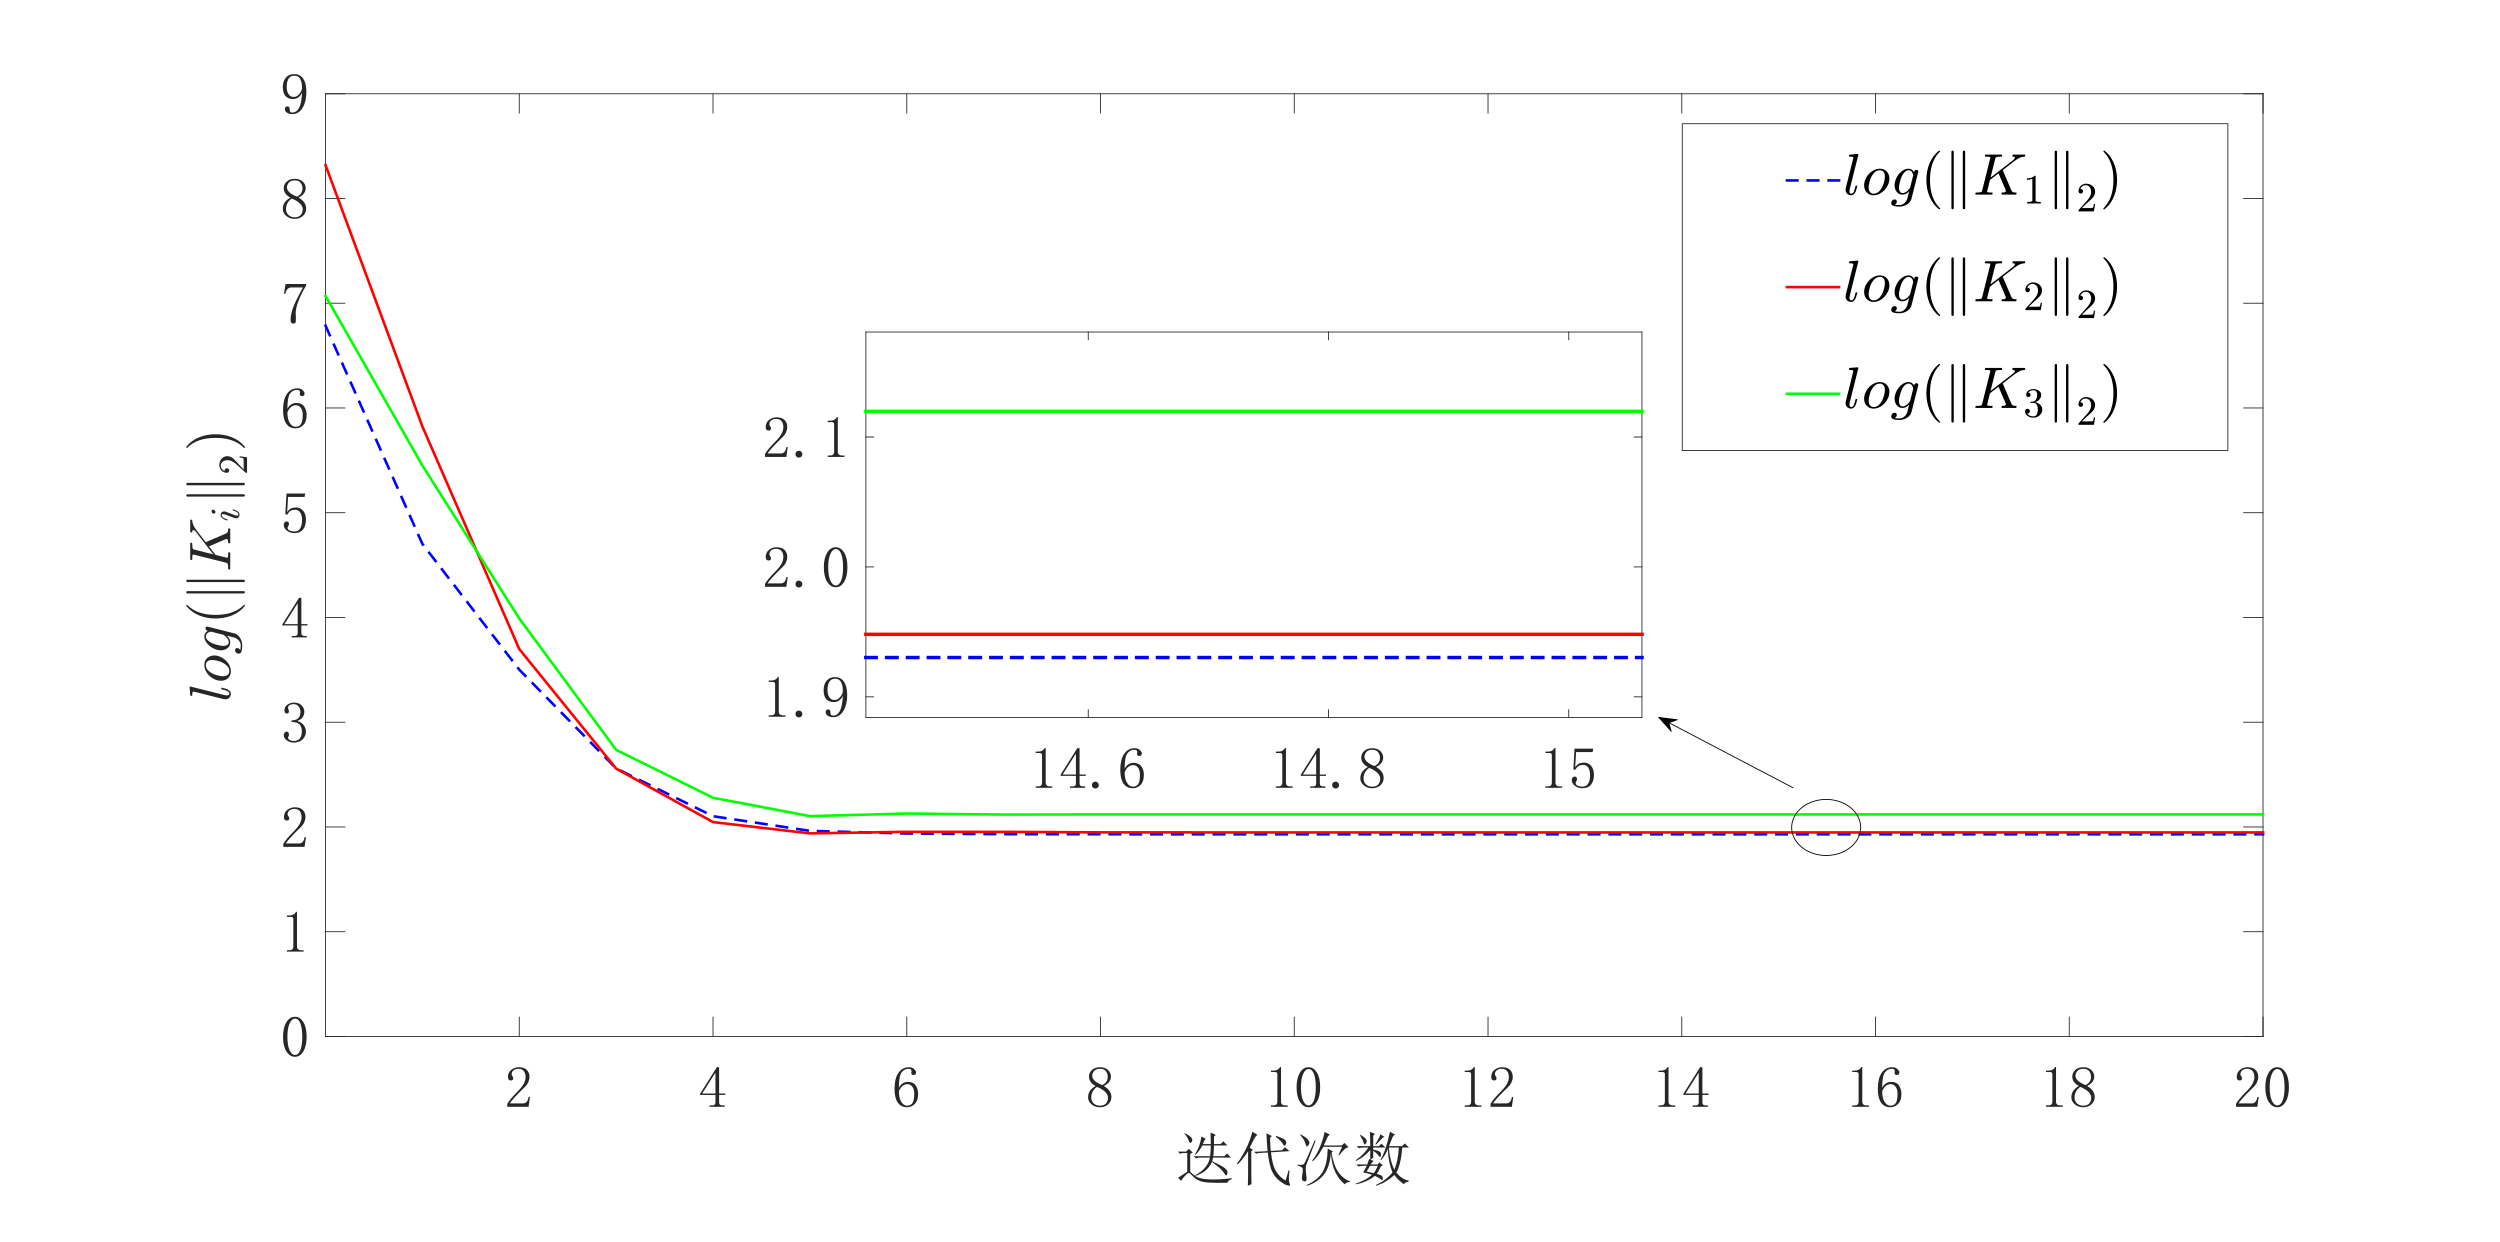 <?xml version="1.0"?>
<!DOCTYPE svg PUBLIC '-//W3C//DTD SVG 1.0//EN'
          'http://www.w3.org/TR/2001/REC-SVG-20010904/DTD/svg10.dtd'>
<svg xmlns:xlink="http://www.w3.org/1999/xlink" style="fill-opacity:1; color-rendering:auto; color-interpolation:auto; text-rendering:auto; stroke:black; stroke-linecap:square; stroke-miterlimit:10; shape-rendering:auto; stroke-opacity:1; fill:black; stroke-dasharray:none; font-weight:normal; stroke-width:1; font-family:'Dialog'; font-style:normal; stroke-linejoin:miter; font-size:12px; stroke-dashoffset:0; image-rendering:auto;" width="1920" height="954" xmlns="http://www.w3.org/2000/svg"
><rect width="100%" height="100%" fill="#333333" stroke="none"/><!--Generated by the Batik Graphics2D SVG Generator--><defs id="genericDefs"
  /><g
  ><defs id="defs1"
    ><clipPath clipPathUnits="userSpaceOnUse" id="clipPath1"
      ><path d="M0 0 L1920 0 L1920 954 L0 954 L0 0 Z"
      /></clipPath
    ></defs
    ><g style="fill:white; stroke:white;"
    ><rect x="0" y="0" width="1920" style="clip-path:url(#clipPath1); stroke:none;" height="954"
    /></g
    ><g style="fill:white; text-rendering:optimizeSpeed; color-rendering:optimizeSpeed; image-rendering:optimizeSpeed; shape-rendering:crispEdges; stroke:white; color-interpolation:sRGB;"
    ><rect x="0" width="1920" height="954" y="0" style="stroke:none;"
      /><path style="stroke:none;" d="M250 796 L1738 796 L1738 72 L250 72 Z"
    /></g
    ><g style="fill:rgb(38,38,38); text-rendering:geometricPrecision; image-rendering:optimizeQuality; color-rendering:optimizeQuality; stroke-linejoin:round; stroke:rgb(38,38,38); color-interpolation:linearRGB; stroke-width:0.667;"
    ><line y2="796" style="fill:none;" x1="250" x2="1738" y1="796"
      /><line y2="72" style="fill:none;" x1="250" x2="1738" y1="72"
      /><line y2="781.12" style="fill:none;" x1="398.8" x2="398.8" y1="796"
      /><line y2="781.12" style="fill:none;" x1="547.6" x2="547.6" y1="796"
      /><line y2="781.12" style="fill:none;" x1="696.4" x2="696.4" y1="796"
      /><line y2="781.12" style="fill:none;" x1="845.2" x2="845.2" y1="796"
      /><line y2="781.12" style="fill:none;" x1="994" x2="994" y1="796"
      /><line y2="781.12" style="fill:none;" x1="1142.8" x2="1142.8" y1="796"
      /><line y2="781.12" style="fill:none;" x1="1291.6" x2="1291.6" y1="796"
      /><line y2="781.12" style="fill:none;" x1="1440.4" x2="1440.4" y1="796"
      /><line y2="781.12" style="fill:none;" x1="1589.2" x2="1589.2" y1="796"
      /><line y2="781.12" style="fill:none;" x1="1738" x2="1738" y1="796"
      /><line y2="86.88" style="fill:none;" x1="398.8" x2="398.8" y1="72"
      /><line y2="86.88" style="fill:none;" x1="547.6" x2="547.6" y1="72"
      /><line y2="86.88" style="fill:none;" x1="696.4" x2="696.4" y1="72"
      /><line y2="86.88" style="fill:none;" x1="845.2" x2="845.2" y1="72"
      /><line y2="86.88" style="fill:none;" x1="994" x2="994" y1="72"
      /><line y2="86.88" style="fill:none;" x1="1142.8" x2="1142.8" y1="72"
      /><line y2="86.88" style="fill:none;" x1="1291.6" x2="1291.6" y1="72"
      /><line y2="86.88" style="fill:none;" x1="1440.4" x2="1440.4" y1="72"
      /><line y2="86.88" style="fill:none;" x1="1589.2" x2="1589.2" y1="72"
      /><line y2="86.88" style="fill:none;" x1="1738" x2="1738" y1="72"
    /></g
    ><g transform="translate(398.8,807.733)" style="font-size:45.333px; fill:rgb(38,38,38); text-rendering:geometricPrecision; image-rendering:optimizeQuality; color-rendering:optimizeQuality; font-family:'宋体'; stroke:rgb(38,38,38); color-interpolation:linearRGB;"
    ><path style="stroke:none;" d="M4.844 19.625 Q4.844 16.453 3.438 14.781 Q2.031 13.109 -0.781 13.109 Q-2.891 13.109 -4.383 14.258 Q-5.875 15.406 -5.875 17.156 Q-5.875 18.219 -5.172 18.922 Q-4.641 19.625 -4.641 20.328 Q-4.641 21.203 -5.078 21.641 Q-5.516 22.078 -6.406 22.078 Q-7.453 22.078 -8.07 21.461 Q-8.688 20.844 -8.688 19.438 Q-8.688 15.75 -6.047 13.82 Q-3.406 11.891 -0.422 11.891 Q3.797 11.891 5.82 14 Q7.844 16.109 7.844 19.266 Q7.844 21.375 6.875 23.484 Q5.906 25.594 3.797 27.531 Q-1.297 32.453 -4.023 35.531 Q-6.75 38.609 -7.281 39.656 L3.094 39.656 Q4.672 39.656 5.727 38.43 Q6.781 37.203 7.141 34.734 L8.188 34.734 L7.141 42.297 L-9.219 42.297 L-9.219 40.016 Q-8.328 38.422 -6.312 35.961 Q-4.297 33.5 -0.953 30.172 Q2.031 27.172 3.438 24.539 Q4.844 21.906 4.844 19.625 Z"
    /></g
    ><g transform="translate(547.6,807.733)" style="font-size:45.333px; fill:rgb(38,38,38); text-rendering:geometricPrecision; image-rendering:optimizeQuality; color-rendering:optimizeQuality; font-family:'宋体'; stroke:rgb(38,38,38); color-interpolation:linearRGB;"
    ><path style="stroke:none;" d="M4.672 38.953 Q4.672 40.188 5.375 40.711 Q6.078 41.234 7.312 41.234 L8.891 41.234 L8.891 42.297 L-2.703 42.297 L-2.703 41.234 L-0.781 41.234 Q0.625 41.234 1.242 40.711 Q1.859 40.188 1.859 38.953 L1.859 33.156 L-9.922 33.156 L-9.922 32.281 L2.922 11.891 L4.672 11.891 L4.672 32.094 L9.422 32.094 L9.422 33.156 L4.672 33.156 L4.672 38.953 ZM1.688 16.281 L-8.328 32.094 L1.859 32.094 L1.859 16.281 L1.688 16.281 Z"
    /></g
    ><g transform="translate(696.4,807.733)" style="font-size:45.333px; fill:rgb(38,38,38); text-rendering:geometricPrecision; image-rendering:optimizeQuality; color-rendering:optimizeQuality; font-family:'宋体'; stroke:rgb(38,38,38); color-interpolation:linearRGB;"
    ><path style="stroke:none;" d="M-6.047 30.344 Q-6.047 35.609 -4.203 38.516 Q-2.359 41.422 0.281 41.422 Q2.922 41.422 4.328 39.484 Q5.734 37.547 5.734 32.281 Q5.734 28.766 4.234 26.828 Q2.734 24.891 0.625 24.891 Q-1.297 24.891 -2.969 26.031 Q-4.641 27.172 -6.047 30.344 ZM0.812 23.141 Q5.031 23.141 6.875 25.953 Q8.719 28.766 8.719 32.281 Q8.719 37.547 6.172 40.094 Q3.625 42.641 0.281 42.641 Q-4.469 42.641 -6.93 39.039 Q-9.391 35.438 -9.391 28.578 Q-9.391 20.5 -6.398 16.195 Q-3.406 11.891 1.688 11.891 Q4.141 11.891 5.641 13.297 Q7.141 14.703 7.141 15.75 Q7.141 16.812 6.695 17.336 Q6.25 17.859 5.203 17.859 Q4.328 17.859 3.883 17.422 Q3.438 16.984 3.438 16.109 Q3.438 15.75 3.625 15.406 Q3.625 15.047 3.625 14.703 Q3.625 14 3.094 13.555 Q2.562 13.109 1.156 13.109 Q-1.828 13.109 -3.938 15.836 Q-6.047 18.562 -6.047 27.703 Q-5 25.422 -3.148 24.281 Q-1.297 23.141 0.812 23.141 Z"
    /></g
    ><g transform="translate(845.2,807.733)" style="font-size:45.333px; fill:rgb(38,38,38); text-rendering:geometricPrecision; image-rendering:optimizeQuality; color-rendering:optimizeQuality; font-family:'宋体'; stroke:rgb(38,38,38); color-interpolation:linearRGB;"
    ><path style="stroke:none;" d="M-7.109 35.094 Q-7.109 37.906 -5.258 39.664 Q-3.406 41.422 -0.594 41.422 Q2.734 41.422 4.234 39.664 Q5.734 37.906 5.734 35.266 Q5.734 32.984 3.625 30.875 Q1.516 28.766 -2.703 27 Q-4.812 28.406 -5.961 30.516 Q-7.109 32.625 -7.109 35.094 ZM8.359 34.734 Q8.359 38.078 5.898 40.359 Q3.438 42.641 -0.594 42.641 Q-4.297 42.641 -6.93 40.359 Q-9.562 38.078 -9.562 35.094 Q-9.562 32.094 -8.07 29.984 Q-6.578 27.875 -3.766 26.297 Q-6.219 25.062 -7.539 23.219 Q-8.859 21.375 -8.859 19.094 Q-8.859 16.109 -6.578 14 Q-4.297 11.891 -0.25 11.891 Q3.438 11.891 5.727 14 Q8.016 16.109 8.016 19.094 Q8.016 21.203 6.695 23.047 Q5.375 24.891 2.562 26.297 Q5.547 28.062 6.953 30.172 Q8.359 32.281 8.359 34.734 ZM5.547 19.266 Q5.547 16.812 4.141 14.961 Q2.734 13.109 -0.25 13.109 Q-3.594 13.109 -5 14.867 Q-6.406 16.625 -6.406 18.562 Q-6.406 20.5 -4.383 22.344 Q-2.359 24.188 1.328 25.594 Q3.438 24.547 4.492 22.961 Q5.547 21.375 5.547 19.266 Z"
    /></g
    ><g transform="translate(994,807.733)" style="font-size:45.333px; fill:rgb(38,38,38); text-rendering:geometricPrecision; image-rendering:optimizeQuality; color-rendering:optimizeQuality; font-family:'宋体'; stroke:rgb(38,38,38); color-interpolation:linearRGB;"
    ><path style="stroke:none;" d="M-10.172 11.703 L-10.172 38.422 Q-10.172 39.828 -9.289 40.531 Q-8.406 41.234 -6.828 41.234 L-5.062 41.234 L-5.062 42.297 L-17.906 42.297 L-17.906 41.234 L-16.312 41.234 Q-14.562 41.234 -13.773 40.531 Q-12.984 39.828 -12.984 38.422 L-12.984 17.156 Q-12.984 16.453 -13.422 16.016 Q-13.859 15.578 -14.734 15.578 L-17.906 15.578 L-17.906 14.516 L-16.312 14.516 Q-14.203 14.516 -12.891 13.812 Q-11.578 13.109 -10.875 11.703 L-10.172 11.703 ZM10.916 13.297 Q8.463 13.297 6.791 17.07 Q5.119 20.844 5.119 27.172 Q5.119 33.859 6.791 37.547 Q8.463 41.234 10.916 41.234 Q13.557 41.234 15.049 37.547 Q16.541 33.859 16.541 27.172 Q16.541 20.844 15.135 17.07 Q13.729 13.297 10.916 13.297 ZM10.916 42.641 Q7.057 42.641 4.416 38.602 Q1.775 34.562 1.775 27.172 Q1.775 20.328 4.322 16.109 Q6.869 11.891 10.916 11.891 Q14.791 11.891 17.338 15.93 Q19.885 19.969 19.885 27.172 Q19.885 34.391 17.338 38.516 Q14.791 42.641 10.916 42.641 Z"
    /></g
    ><g transform="translate(1142.8,807.733)" style="font-size:45.333px; fill:rgb(38,38,38); text-rendering:geometricPrecision; image-rendering:optimizeQuality; color-rendering:optimizeQuality; font-family:'宋体'; stroke:rgb(38,38,38); color-interpolation:linearRGB;"
    ><path style="stroke:none;" d="M-10.172 11.703 L-10.172 38.422 Q-10.172 39.828 -9.289 40.531 Q-8.406 41.234 -6.828 41.234 L-5.062 41.234 L-5.062 42.297 L-17.906 42.297 L-17.906 41.234 L-16.312 41.234 Q-14.562 41.234 -13.773 40.531 Q-12.984 39.828 -12.984 38.422 L-12.984 17.156 Q-12.984 16.453 -13.422 16.016 Q-13.859 15.578 -14.734 15.578 L-17.906 15.578 L-17.906 14.516 L-16.312 14.516 Q-14.203 14.516 -12.891 13.812 Q-11.578 13.109 -10.875 11.703 L-10.172 11.703 ZM16.01 19.625 Q16.01 16.453 14.604 14.781 Q13.197 13.109 10.385 13.109 Q8.275 13.109 6.783 14.258 Q5.291 15.406 5.291 17.156 Q5.291 18.219 5.994 18.922 Q6.525 19.625 6.525 20.328 Q6.525 21.203 6.088 21.641 Q5.65 22.078 4.76 22.078 Q3.713 22.078 3.096 21.461 Q2.478 20.844 2.478 19.438 Q2.478 15.75 5.119 13.82 Q7.76 11.891 10.744 11.891 Q14.963 11.891 16.986 14 Q19.01 16.109 19.01 19.266 Q19.01 21.375 18.041 23.484 Q17.072 25.594 14.963 27.531 Q9.869 32.453 7.143 35.531 Q4.416 38.609 3.885 39.656 L14.26 39.656 Q15.838 39.656 16.893 38.43 Q17.947 37.203 18.307 34.734 L19.354 34.734 L18.307 42.297 L1.947 42.297 L1.947 40.016 Q2.838 38.422 4.854 35.961 Q6.869 33.5 10.213 30.172 Q13.197 27.172 14.604 24.539 Q16.01 21.906 16.01 19.625 Z"
    /></g
    ><g transform="translate(1291.6,807.733)" style="font-size:45.333px; fill:rgb(38,38,38); text-rendering:geometricPrecision; image-rendering:optimizeQuality; color-rendering:optimizeQuality; font-family:'宋体'; stroke:rgb(38,38,38); color-interpolation:linearRGB;"
    ><path style="stroke:none;" d="M-10.172 11.703 L-10.172 38.422 Q-10.172 39.828 -9.289 40.531 Q-8.406 41.234 -6.828 41.234 L-5.062 41.234 L-5.062 42.297 L-17.906 42.297 L-17.906 41.234 L-16.312 41.234 Q-14.562 41.234 -13.773 40.531 Q-12.984 39.828 -12.984 38.422 L-12.984 17.156 Q-12.984 16.453 -13.422 16.016 Q-13.859 15.578 -14.734 15.578 L-17.906 15.578 L-17.906 14.516 L-16.312 14.516 Q-14.203 14.516 -12.891 13.812 Q-11.578 13.109 -10.875 11.703 L-10.172 11.703 ZM15.838 38.953 Q15.838 40.188 16.541 40.711 Q17.244 41.234 18.479 41.234 L20.057 41.234 L20.057 42.297 L8.463 42.297 L8.463 41.234 L10.385 41.234 Q11.791 41.234 12.408 40.711 Q13.025 40.188 13.025 38.953 L13.025 33.156 L1.244 33.156 L1.244 32.281 L14.088 11.891 L15.838 11.891 L15.838 32.094 L20.588 32.094 L20.588 33.156 L15.838 33.156 L15.838 38.953 ZM12.854 16.281 L2.838 32.094 L13.025 32.094 L13.025 16.281 L12.854 16.281 Z"
    /></g
    ><g transform="translate(1440.4,807.733)" style="font-size:45.333px; fill:rgb(38,38,38); text-rendering:geometricPrecision; image-rendering:optimizeQuality; color-rendering:optimizeQuality; font-family:'宋体'; stroke:rgb(38,38,38); color-interpolation:linearRGB;"
    ><path style="stroke:none;" d="M-10.172 11.703 L-10.172 38.422 Q-10.172 39.828 -9.289 40.531 Q-8.406 41.234 -6.828 41.234 L-5.062 41.234 L-5.062 42.297 L-17.906 42.297 L-17.906 41.234 L-16.312 41.234 Q-14.562 41.234 -13.773 40.531 Q-12.984 39.828 -12.984 38.422 L-12.984 17.156 Q-12.984 16.453 -13.422 16.016 Q-13.859 15.578 -14.734 15.578 L-17.906 15.578 L-17.906 14.516 L-16.312 14.516 Q-14.203 14.516 -12.891 13.812 Q-11.578 13.109 -10.875 11.703 L-10.172 11.703 ZM5.119 30.344 Q5.119 35.609 6.963 38.516 Q8.807 41.422 11.447 41.422 Q14.088 41.422 15.494 39.484 Q16.9 37.547 16.9 32.281 Q16.9 28.766 15.4 26.828 Q13.9 24.891 11.791 24.891 Q9.869 24.891 8.197 26.031 Q6.525 27.172 5.119 30.344 ZM11.979 23.141 Q16.197 23.141 18.041 25.953 Q19.885 28.766 19.885 32.281 Q19.885 37.547 17.338 40.094 Q14.791 42.641 11.447 42.641 Q6.697 42.641 4.236 39.039 Q1.775 35.438 1.775 28.578 Q1.775 20.5 4.768 16.195 Q7.76 11.891 12.854 11.891 Q15.307 11.891 16.807 13.297 Q18.307 14.703 18.307 15.75 Q18.307 16.812 17.861 17.336 Q17.416 17.859 16.369 17.859 Q15.494 17.859 15.049 17.422 Q14.604 16.984 14.604 16.109 Q14.604 15.75 14.791 15.406 Q14.791 15.047 14.791 14.703 Q14.791 14 14.26 13.555 Q13.729 13.109 12.322 13.109 Q9.338 13.109 7.229 15.836 Q5.119 18.562 5.119 27.703 Q6.166 25.422 8.018 24.281 Q9.869 23.141 11.979 23.141 Z"
    /></g
    ><g transform="translate(1589.2,807.733)" style="font-size:45.333px; fill:rgb(38,38,38); text-rendering:geometricPrecision; image-rendering:optimizeQuality; color-rendering:optimizeQuality; font-family:'宋体'; stroke:rgb(38,38,38); color-interpolation:linearRGB;"
    ><path style="stroke:none;" d="M-10.172 11.703 L-10.172 38.422 Q-10.172 39.828 -9.289 40.531 Q-8.406 41.234 -6.828 41.234 L-5.062 41.234 L-5.062 42.297 L-17.906 42.297 L-17.906 41.234 L-16.312 41.234 Q-14.562 41.234 -13.773 40.531 Q-12.984 39.828 -12.984 38.422 L-12.984 17.156 Q-12.984 16.453 -13.422 16.016 Q-13.859 15.578 -14.734 15.578 L-17.906 15.578 L-17.906 14.516 L-16.312 14.516 Q-14.203 14.516 -12.891 13.812 Q-11.578 13.109 -10.875 11.703 L-10.172 11.703 ZM4.057 35.094 Q4.057 37.906 5.908 39.664 Q7.76 41.422 10.572 41.422 Q13.9 41.422 15.4 39.664 Q16.9 37.906 16.9 35.266 Q16.9 32.984 14.791 30.875 Q12.682 28.766 8.463 27 Q6.354 28.406 5.205 30.516 Q4.057 32.625 4.057 35.094 ZM19.525 34.734 Q19.525 38.078 17.064 40.359 Q14.604 42.641 10.572 42.641 Q6.869 42.641 4.236 40.359 Q1.603 38.078 1.603 35.094 Q1.603 32.094 3.096 29.984 Q4.588 27.875 7.4 26.297 Q4.947 25.062 3.627 23.219 Q2.307 21.375 2.307 19.094 Q2.307 16.109 4.588 14 Q6.869 11.891 10.916 11.891 Q14.604 11.891 16.893 14 Q19.182 16.109 19.182 19.094 Q19.182 21.203 17.861 23.047 Q16.541 24.891 13.729 26.297 Q16.713 28.062 18.119 30.172 Q19.525 32.281 19.525 34.734 ZM16.713 19.266 Q16.713 16.812 15.307 14.961 Q13.9 13.109 10.916 13.109 Q7.572 13.109 6.166 14.867 Q4.76 16.625 4.76 18.562 Q4.76 20.5 6.783 22.344 Q8.807 24.188 12.494 25.594 Q14.604 24.547 15.658 22.961 Q16.713 21.375 16.713 19.266 Z"
    /></g
    ><g transform="translate(1738,807.733)" style="font-size:45.333px; fill:rgb(38,38,38); text-rendering:geometricPrecision; image-rendering:optimizeQuality; color-rendering:optimizeQuality; font-family:'宋体'; stroke:rgb(38,38,38); color-interpolation:linearRGB;"
    ><path style="stroke:none;" d="M-6.656 19.625 Q-6.656 16.453 -8.062 14.781 Q-9.469 13.109 -12.281 13.109 Q-14.391 13.109 -15.883 14.258 Q-17.375 15.406 -17.375 17.156 Q-17.375 18.219 -16.672 18.922 Q-16.141 19.625 -16.141 20.328 Q-16.141 21.203 -16.578 21.641 Q-17.016 22.078 -17.906 22.078 Q-18.953 22.078 -19.57 21.461 Q-20.188 20.844 -20.188 19.438 Q-20.188 15.75 -17.547 13.82 Q-14.906 11.891 -11.922 11.891 Q-7.703 11.891 -5.68 14 Q-3.656 16.109 -3.656 19.266 Q-3.656 21.375 -4.625 23.484 Q-5.594 25.594 -7.703 27.531 Q-12.797 32.453 -15.523 35.531 Q-18.25 38.609 -18.781 39.656 L-8.406 39.656 Q-6.828 39.656 -5.773 38.43 Q-4.719 37.203 -4.359 34.734 L-3.312 34.734 L-4.359 42.297 L-20.719 42.297 L-20.719 40.016 Q-19.828 38.422 -17.812 35.961 Q-15.797 33.5 -12.453 30.172 Q-9.469 27.172 -8.062 24.539 Q-6.656 21.906 -6.656 19.625 ZM10.916 13.297 Q8.463 13.297 6.791 17.07 Q5.119 20.844 5.119 27.172 Q5.119 33.859 6.791 37.547 Q8.463 41.234 10.916 41.234 Q13.557 41.234 15.049 37.547 Q16.541 33.859 16.541 27.172 Q16.541 20.844 15.135 17.07 Q13.729 13.297 10.916 13.297 ZM10.916 42.641 Q7.057 42.641 4.416 38.602 Q1.775 34.562 1.775 27.172 Q1.775 20.328 4.322 16.109 Q6.869 11.891 10.916 11.891 Q14.791 11.891 17.338 15.93 Q19.885 19.969 19.885 27.172 Q19.885 34.391 17.338 38.516 Q14.791 42.641 10.916 42.641 Z"
    /></g
    ><g transform="translate(994.001,863.067)" style="font-size:45.333px; fill:rgb(38,38,38); text-rendering:geometricPrecision; image-rendering:optimizeQuality; color-rendering:optimizeQuality; font-family:'宋体'; stroke:rgb(38,38,38); color-interpolation:linearRGB;"
    ><path style="stroke:none;" d="M-62.344 25.953 L-63.047 28.766 Q-55.484 32.281 -53.375 34.039 Q-51.266 35.797 -51.266 37.375 Q-51.266 38.078 -51.617 38.867 Q-51.969 39.656 -52.328 39.656 Q-52.859 39.656 -53.734 38.078 Q-55.312 35.609 -57.953 33.414 Q-60.594 31.219 -63.219 29.281 Q-66.391 36.672 -75.703 40.016 L-76.062 39.484 Q-66.219 34.203 -64.812 25.953 L-72.188 25.953 Q-73.766 25.953 -75.703 26.469 L-77.281 24.891 L-64.625 24.891 Q-64.109 20.844 -64.109 16.625 L-70.609 16.625 Q-72.719 20.844 -75.875 23.844 L-76.234 23.484 Q-74.125 19.969 -72.984 16.719 Q-71.844 13.469 -71.312 9.781 L-67.969 11.531 Q-69.031 12.406 -70.25 15.578 L-64.109 15.578 Q-64.109 12.062 -64.281 6.781 L-60.234 8.547 L-61.641 9.781 L-61.641 15.578 L-56.547 15.578 L-54.438 13.469 L-51.453 16.625 L-61.641 16.625 Q-61.812 21.734 -62.172 24.891 L-53.734 24.891 L-51.625 22.781 L-48.641 25.953 L-62.344 25.953 ZM-79.922 36.844 Q-78.344 38.609 -75.352 40.539 Q-72.359 42.469 -64.805 42.734 Q-57.25 43 -47.938 41.766 L-47.938 42.469 Q-51.094 43.531 -51.266 45.281 Q-59.531 45.469 -64.805 45.203 Q-70.078 44.938 -72.977 43.703 Q-75.875 42.469 -77.984 40.188 Q-80.281 37.906 -80.891 37.727 Q-81.5 37.547 -83.609 39.656 Q-85.719 41.766 -86.953 43.875 L-89.234 41.422 Q-85.906 39.125 -82.203 36.844 L-82.203 22.438 L-84.5 22.438 Q-85.906 22.438 -87.828 22.953 L-89.422 21.375 L-83.094 21.375 L-80.984 19.266 L-77.984 22.078 L-79.922 23.141 L-79.922 36.844 ZM-84.312 7.672 L-84.141 7.141 Q-81.5 8.547 -79.922 9.773 Q-78.344 11 -78.344 12.32 Q-78.344 13.641 -78.961 14.172 Q-79.578 14.703 -79.75 14.703 Q-80.453 14.703 -81.156 12.766 Q-82.031 10.125 -84.312 7.672 ZM-6.637 43.531 L-4.356 35.797 L-3.652 35.797 Q-4.356 41.766 -4.09 43.523 Q-3.824 45.281 -3.309 46.688 Q-2.949 47.578 -3.824 47.578 Q-4.184 47.578 -5.856 47.133 Q-7.527 46.688 -11.043 44.055 Q-14.559 41.422 -16.84 37.023 Q-19.121 32.625 -20.355 22.078 L-27.559 22.438 L-29.137 22.953 L-30.902 21.547 L-20.527 21.031 Q-20.887 16.625 -21.059 13.641 Q-21.23 10.656 -21.402 7.312 L-17.184 9.422 L-18.59 10.656 Q-18.418 17.516 -18.074 20.844 L-9.449 20.328 L-7.168 18.031 L-3.652 21.031 L-17.887 21.906 Q-16.84 32.281 -13.676 36.938 Q-10.512 41.594 -6.637 43.531 ZM-14.199 9.953 L-14.027 9.25 Q-7.34 11.531 -6.731 12.766 Q-6.121 14 -6.121 14.516 Q-6.121 15.219 -6.644 16.016 Q-7.168 16.812 -7.527 16.812 Q-8.23 16.812 -8.934 15.219 Q-10.34 12.938 -14.199 9.953 ZM-33.012 21.203 L-33.012 40.188 Q-33.012 43 -32.84 46.344 L-35.652 47.578 Q-35.465 43.172 -35.465 40.359 L-35.465 21.031 Q-39.684 27.703 -43.559 31.219 L-44.09 30.688 Q-41.793 27.703 -39.777 24.273 Q-37.762 20.844 -35.738 16.367 Q-33.715 11.891 -32.137 6.078 L-28.262 8.547 Q-29.668 9.25 -31.246 12.406 Q-32.84 15.75 -34.246 18.391 L-31.777 19.969 L-33.012 21.203 ZM33.945 23.844 L36.758 17.688 L22.336 17.688 Q20.93 20.141 19.352 22.695 Q17.773 25.25 14.258 28.766 L13.727 28.234 Q17.773 23.141 20.234 16.633 Q22.695 10.125 23.227 6.266 L27.445 8.375 Q26.039 9.078 25.336 10.656 Q24.633 12.234 22.695 16.625 L36.586 16.625 L38.508 14.703 L41.68 18.031 Q39.914 18.391 38.688 19.445 Q37.461 20.5 34.477 24.188 L33.945 23.844 ZM28.148 22.609 Q27.086 34.391 21.992 39.93 Q16.898 45.469 9.867 47.578 L9.508 47.047 Q18.477 43 21.992 36.586 Q25.508 30.172 25.68 19.094 L29.727 21.203 L28.664 22.078 Q29.898 31.047 33.5 36.586 Q37.102 42.125 42.914 44.234 L42.727 44.766 Q40.102 44.578 38.867 46.516 Q34.477 43.172 31.57 37.195 Q28.664 31.219 28.148 22.609 ZM4.945 8.188 Q8.633 10.125 10.125 11.711 Q11.617 13.297 11.617 14.344 Q11.617 15.406 10.828 16.461 Q10.039 17.516 9.867 17.516 Q9.164 17.516 8.633 15.219 Q7.758 12.062 4.586 8.719 L4.945 8.188 ZM2.648 31.391 Q3.883 31.578 4.945 31.578 Q6.523 31.578 7.398 30.875 Q8.273 30.172 15.664 12.766 L16.367 13.109 Q9.508 31.047 9.164 31.75 Q8.805 32.453 8.805 34.648 Q8.805 36.844 9.336 40.531 Q9.867 44.406 8.195 44.234 Q6.523 44.062 6.172 43.18 Q5.82 42.297 5.82 41.594 Q5.82 40.891 6.164 38.953 Q6.695 36.141 6.523 34.648 Q6.352 33.156 2.648 32.094 L2.648 31.391 ZM58.184 32.281 Q56.777 34.562 55.543 36.672 Q57.824 37.203 60.996 37.906 Q62.574 36.141 64.152 32.281 L58.184 32.281 ZM50.98 8.547 Q54.309 10.656 55.012 11.711 Q55.715 12.766 55.715 13.297 Q55.715 14.172 55.105 15.047 Q54.496 15.922 54.137 15.922 Q53.605 15.922 53.09 14.172 Q52.387 11.703 50.449 8.891 L50.98 8.547 ZM66.09 8.016 L69.262 10.125 Q67.856 10.484 66.793 11.891 Q65.559 13.297 62.746 16.109 L62.23 15.75 Q65.559 10.484 66.09 8.016 ZM58.184 6.078 L62.043 7.844 L60.637 9.078 L60.637 17.156 L65.043 17.156 L66.965 15.219 L69.965 18.219 L60.637 18.219 L60.637 19.797 Q64.684 20.672 65.652 21.461 Q66.621 22.25 66.621 23.484 Q66.621 24.016 66.441 24.805 Q66.262 25.594 65.918 25.594 Q65.559 25.594 64.684 24.359 Q63.277 22.438 60.637 20.672 L60.637 26.125 L58.527 27.531 L60.996 28.578 Q60.121 28.938 58.715 31.219 L64.152 31.219 L65.387 29.641 L68.027 31.922 L66.449 32.797 Q64.684 36.844 63.277 38.422 Q66.09 39.125 67.059 39.922 Q68.027 40.719 68.027 41.945 Q68.027 43.172 67.496 43.172 Q66.965 43.172 66.262 42.469 Q64.34 41.062 61.871 40.016 Q55.715 44.938 47.277 46.516 L47.105 45.984 Q55.199 43.359 59.762 39.125 Q56.246 37.906 52.902 37.375 Q53.605 36.312 55.715 32.281 L53.434 32.281 Q51.152 32.281 49.215 32.797 L47.637 31.219 L56.074 31.219 Q56.777 29.469 57.48 27 L58.355 27.359 L58.355 20.141 Q53.605 25.594 47.465 28.578 L47.105 28.062 Q53.605 23.484 56.949 18.219 L53.793 18.219 Q51.496 18.219 49.574 18.734 L47.98 17.156 L58.355 17.156 Q58.355 10.828 58.184 6.078 ZM72.59 18.219 Q73.481 28.406 76.809 35.266 Q79.621 29.281 80.324 18.219 L72.59 18.219 ZM73.481 6.078 L77.512 8.375 Q76.106 8.891 75.402 10.477 Q74.699 12.062 72.777 17.156 L82.793 17.156 L84.902 15.047 L88.059 18.219 L82.965 18.219 Q81.918 31.219 78.402 37.547 Q82.434 42.469 87.887 43.703 L87.887 44.406 Q84.543 44.938 84.371 46.516 Q79.809 43.359 76.809 39.312 Q71.012 44.938 62.934 47.578 L62.574 47.047 Q70.668 43.359 75.402 37.375 Q72.074 29.109 71.887 19.266 Q70.137 23.844 66.793 27.875 L66.262 27.531 Q70.481 20.5 73.481 6.078 Z"
    /></g
    ><g style="fill:rgb(38,38,38); text-rendering:geometricPrecision; image-rendering:optimizeQuality; color-rendering:optimizeQuality; stroke-linejoin:round; stroke:rgb(38,38,38); color-interpolation:linearRGB; stroke-width:0.667;"
    ><line y2="72" style="fill:none;" x1="250" x2="250" y1="796"
      /><line y2="72" style="fill:none;" x1="1738" x2="1738" y1="796"
      /><line y2="796" style="fill:none;" x1="250" x2="264.88" y1="796"
      /><line y2="715.556" style="fill:none;" x1="250" x2="264.88" y1="715.556"
      /><line y2="635.111" style="fill:none;" x1="250" x2="264.88" y1="635.111"
      /><line y2="554.667" style="fill:none;" x1="250" x2="264.88" y1="554.667"
      /><line y2="474.222" style="fill:none;" x1="250" x2="264.88" y1="474.222"
      /><line y2="393.778" style="fill:none;" x1="250" x2="264.88" y1="393.778"
      /><line y2="313.333" style="fill:none;" x1="250" x2="264.88" y1="313.333"
      /><line y2="232.889" style="fill:none;" x1="250" x2="264.88" y1="232.889"
      /><line y2="152.444" style="fill:none;" x1="250" x2="264.88" y1="152.444"
      /><line y2="72" style="fill:none;" x1="250" x2="264.88" y1="72"
      /><line y2="796" style="fill:none;" x1="1738" x2="1723.12" y1="796"
      /><line y2="715.556" style="fill:none;" x1="1738" x2="1723.12" y1="715.556"
      /><line y2="635.111" style="fill:none;" x1="1738" x2="1723.12" y1="635.111"
      /><line y2="554.667" style="fill:none;" x1="1738" x2="1723.12" y1="554.667"
      /><line y2="474.222" style="fill:none;" x1="1738" x2="1723.12" y1="474.222"
      /><line y2="393.778" style="fill:none;" x1="1738" x2="1723.12" y1="393.778"
      /><line y2="313.333" style="fill:none;" x1="1738" x2="1723.12" y1="313.333"
      /><line y2="232.889" style="fill:none;" x1="1738" x2="1723.12" y1="232.889"
      /><line y2="152.444" style="fill:none;" x1="1738" x2="1723.12" y1="152.444"
      /><line y2="72" style="fill:none;" x1="1738" x2="1723.12" y1="72"
    /></g
    ><g transform="translate(238.267,796)" style="font-size:45.333px; fill:rgb(38,38,38); text-rendering:geometricPrecision; image-rendering:optimizeQuality; color-rendering:optimizeQuality; font-family:'宋体'; stroke:rgb(38,38,38); color-interpolation:linearRGB;"
    ><path style="stroke:none;" d="M-11.75 -13.703 Q-14.203 -13.703 -15.875 -9.93 Q-17.547 -6.156 -17.547 0.172 Q-17.547 6.859 -15.875 10.547 Q-14.203 14.234 -11.75 14.234 Q-9.109 14.234 -7.617 10.547 Q-6.125 6.859 -6.125 0.172 Q-6.125 -6.156 -7.531 -9.93 Q-8.938 -13.703 -11.75 -13.703 ZM-11.75 15.641 Q-15.609 15.641 -18.25 11.602 Q-20.891 7.562 -20.891 0.172 Q-20.891 -6.672 -18.344 -10.891 Q-15.797 -15.109 -11.75 -15.109 Q-7.875 -15.109 -5.328 -11.07 Q-2.781 -7.031 -2.781 0.172 Q-2.781 7.391 -5.328 11.516 Q-7.875 15.641 -11.75 15.641 Z"
    /></g
    ><g transform="translate(238.267,715.556)" style="font-size:45.333px; fill:rgb(38,38,38); text-rendering:geometricPrecision; image-rendering:optimizeQuality; color-rendering:optimizeQuality; font-family:'宋体'; stroke:rgb(38,38,38); color-interpolation:linearRGB;"
    ><path style="stroke:none;" d="M-10.172 -15.297 L-10.172 11.422 Q-10.172 12.828 -9.289 13.531 Q-8.406 14.234 -6.828 14.234 L-5.062 14.234 L-5.062 15.297 L-17.906 15.297 L-17.906 14.234 L-16.312 14.234 Q-14.562 14.234 -13.773 13.531 Q-12.984 12.828 -12.984 11.422 L-12.984 -9.844 Q-12.984 -10.547 -13.422 -10.984 Q-13.859 -11.422 -14.734 -11.422 L-17.906 -11.422 L-17.906 -12.484 L-16.312 -12.484 Q-14.203 -12.484 -12.891 -13.188 Q-11.578 -13.891 -10.875 -15.297 L-10.172 -15.297 Z"
    /></g
    ><g transform="translate(238.267,635.111)" style="font-size:45.333px; fill:rgb(38,38,38); text-rendering:geometricPrecision; image-rendering:optimizeQuality; color-rendering:optimizeQuality; font-family:'宋体'; stroke:rgb(38,38,38); color-interpolation:linearRGB;"
    ><path style="stroke:none;" d="M-6.656 -7.375 Q-6.656 -10.547 -8.062 -12.219 Q-9.469 -13.891 -12.281 -13.891 Q-14.391 -13.891 -15.883 -12.742 Q-17.375 -11.594 -17.375 -9.844 Q-17.375 -8.781 -16.672 -8.078 Q-16.141 -7.375 -16.141 -6.672 Q-16.141 -5.797 -16.578 -5.359 Q-17.016 -4.922 -17.906 -4.922 Q-18.953 -4.922 -19.57 -5.539 Q-20.188 -6.156 -20.188 -7.562 Q-20.188 -11.25 -17.547 -13.18 Q-14.906 -15.109 -11.922 -15.109 Q-7.703 -15.109 -5.68 -13 Q-3.656 -10.891 -3.656 -7.734 Q-3.656 -5.625 -4.625 -3.516 Q-5.594 -1.406 -7.703 0.531 Q-12.797 5.453 -15.523 8.531 Q-18.25 11.609 -18.781 12.656 L-8.406 12.656 Q-6.828 12.656 -5.773 11.43 Q-4.719 10.203 -4.359 7.734 L-3.312 7.734 L-4.359 15.297 L-20.719 15.297 L-20.719 13.016 Q-19.828 11.422 -17.812 8.961 Q-15.797 6.5 -12.453 3.172 Q-9.469 0.172 -8.062 -2.461 Q-6.656 -5.094 -6.656 -7.375 Z"
    /></g
    ><g transform="translate(238.267,554.667)" style="font-size:45.333px; fill:rgb(38,38,38); text-rendering:geometricPrecision; image-rendering:optimizeQuality; color-rendering:optimizeQuality; font-family:'宋体'; stroke:rgb(38,38,38); color-interpolation:linearRGB;"
    ><path style="stroke:none;" d="M-3.312 7.203 Q-3.312 10.547 -5.773 13.094 Q-8.234 15.641 -12.625 15.641 Q-15.797 15.641 -18.078 13.883 Q-20.359 12.125 -20.359 9.844 Q-20.359 8.797 -19.656 8 Q-18.953 7.203 -18.25 7.203 Q-17.203 7.203 -16.758 8 Q-16.312 8.797 -16.312 9.312 Q-16.312 10.203 -16.672 10.719 Q-17.016 11.422 -17.016 11.953 Q-17.016 13.016 -15.703 13.719 Q-14.391 14.422 -12.797 14.422 Q-9.641 14.422 -8.055 12.57 Q-6.469 10.719 -6.469 6.859 Q-6.469 3.688 -8.141 1.758 Q-9.812 -0.172 -14.391 -0.172 L-14.391 -1.406 Q-10.875 -1.406 -9.203 -3.078 Q-7.531 -4.75 -7.531 -7.734 Q-7.531 -10.188 -8.852 -12.039 Q-10.172 -13.891 -12.984 -13.891 Q-14.203 -13.891 -15.609 -13.273 Q-17.016 -12.656 -17.016 -11.25 Q-17.016 -9.844 -16.672 -9.484 Q-16.312 -9.141 -16.312 -8.609 Q-16.312 -7.734 -16.664 -7.203 Q-17.016 -6.672 -17.906 -6.672 Q-18.609 -6.672 -19.219 -7.203 Q-19.828 -7.734 -19.828 -9.141 Q-19.828 -11.781 -17.547 -13.445 Q-15.266 -15.109 -12.281 -15.109 Q-8.766 -15.109 -6.656 -12.914 Q-4.547 -10.719 -4.547 -8.266 Q-4.547 -5.625 -5.859 -3.781 Q-7.172 -1.938 -9.984 -1.047 Q-6.125 0.359 -4.719 2.641 Q-3.312 4.922 -3.312 7.203 Z"
    /></g
    ><g transform="translate(238.267,474.222)" style="font-size:45.333px; fill:rgb(38,38,38); text-rendering:geometricPrecision; image-rendering:optimizeQuality; color-rendering:optimizeQuality; font-family:'宋体'; stroke:rgb(38,38,38); color-interpolation:linearRGB;"
    ><path style="stroke:none;" d="M-6.828 11.953 Q-6.828 13.188 -6.125 13.711 Q-5.422 14.234 -4.188 14.234 L-2.609 14.234 L-2.609 15.297 L-14.203 15.297 L-14.203 14.234 L-12.281 14.234 Q-10.875 14.234 -10.258 13.711 Q-9.641 13.188 -9.641 11.953 L-9.641 6.156 L-21.422 6.156 L-21.422 5.281 L-8.578 -15.109 L-6.828 -15.109 L-6.828 5.094 L-2.078 5.094 L-2.078 6.156 L-6.828 6.156 L-6.828 11.953 ZM-9.812 -10.719 L-19.828 5.094 L-9.641 5.094 L-9.641 -10.719 L-9.812 -10.719 Z"
    /></g
    ><g transform="translate(238.267,393.778)" style="font-size:45.333px; fill:rgb(38,38,38); text-rendering:geometricPrecision; image-rendering:optimizeQuality; color-rendering:optimizeQuality; font-family:'宋体'; stroke:rgb(38,38,38); color-interpolation:linearRGB;"
    ><path style="stroke:none;" d="M-10.875 -4.047 Q-7.531 -4.047 -5.422 -1.492 Q-3.312 1.062 -3.312 5.281 Q-3.312 10.016 -5.508 12.828 Q-7.703 15.641 -12.281 15.641 Q-15.438 15.641 -17.898 13.797 Q-20.359 11.953 -20.359 9.312 Q-20.359 8.266 -19.742 7.477 Q-19.125 6.688 -18.078 6.688 Q-17.016 6.688 -16.664 7.391 Q-16.312 8.094 -16.312 8.609 Q-16.312 9.672 -16.844 10.203 Q-17.375 10.906 -17.375 11.609 Q-17.375 13.016 -15.703 13.719 Q-14.031 14.422 -12.094 14.422 Q-9.281 14.422 -7.789 12.133 Q-6.297 9.844 -6.297 5.625 Q-6.297 2.109 -7.617 -0.086 Q-8.938 -2.281 -11.578 -2.281 Q-13.5 -2.281 -14.906 -1.578 Q-16.312 -0.875 -17.547 1.406 L-19.125 1.234 L-18.25 -14.766 L-3.844 -14.766 L-4.359 -12.125 L-17.016 -12.125 L-17.719 -0.531 Q-15.969 -2.984 -14.297 -3.516 Q-12.625 -4.047 -10.875 -4.047 Z"
    /></g
    ><g transform="translate(238.267,313.333)" style="font-size:45.333px; fill:rgb(38,38,38); text-rendering:geometricPrecision; image-rendering:optimizeQuality; color-rendering:optimizeQuality; font-family:'宋体'; stroke:rgb(38,38,38); color-interpolation:linearRGB;"
    ><path style="stroke:none;" d="M-17.547 3.344 Q-17.547 8.609 -15.703 11.516 Q-13.859 14.422 -11.219 14.422 Q-8.578 14.422 -7.172 12.484 Q-5.766 10.547 -5.766 5.281 Q-5.766 1.766 -7.266 -0.172 Q-8.766 -2.109 -10.875 -2.109 Q-12.797 -2.109 -14.469 -0.969 Q-16.141 0.172 -17.547 3.344 ZM-10.688 -3.859 Q-6.469 -3.859 -4.625 -1.047 Q-2.781 1.766 -2.781 5.281 Q-2.781 10.547 -5.328 13.094 Q-7.875 15.641 -11.219 15.641 Q-15.969 15.641 -18.43 12.039 Q-20.891 8.438 -20.891 1.578 Q-20.891 -6.5 -17.898 -10.805 Q-14.906 -15.109 -9.812 -15.109 Q-7.359 -15.109 -5.859 -13.703 Q-4.359 -12.297 -4.359 -11.25 Q-4.359 -10.188 -4.805 -9.664 Q-5.25 -9.141 -6.297 -9.141 Q-7.172 -9.141 -7.617 -9.578 Q-8.062 -10.016 -8.062 -10.891 Q-8.062 -11.25 -7.875 -11.594 Q-7.875 -11.953 -7.875 -12.297 Q-7.875 -13 -8.406 -13.445 Q-8.938 -13.891 -10.344 -13.891 Q-13.328 -13.891 -15.438 -11.164 Q-17.547 -8.438 -17.547 0.703 Q-16.5 -1.578 -14.648 -2.719 Q-12.797 -3.859 -10.688 -3.859 Z"
    /></g
    ><g transform="translate(238.267,232.889)" style="font-size:45.333px; fill:rgb(38,38,38); text-rendering:geometricPrecision; image-rendering:optimizeQuality; color-rendering:optimizeQuality; font-family:'宋体'; stroke:rgb(38,38,38); color-interpolation:linearRGB;"
    ><path style="stroke:none;" d="M-3.141 -13.531 Q-6.828 -7.562 -9.023 -1.844 Q-11.219 3.875 -11.219 8.094 Q-11.219 8.797 -11.047 10.016 Q-11.047 11.422 -11.047 13.188 Q-11.047 14.594 -11.484 15.117 Q-11.922 15.641 -12.984 15.641 Q-13.859 15.641 -14.477 15.031 Q-15.094 14.422 -15.094 12.828 Q-15.094 9.5 -13.594 4.578 Q-12.094 -0.344 -5.594 -12.125 L-14.391 -12.125 Q-16.312 -12.125 -17.461 -10.898 Q-18.609 -9.672 -19.125 -7.203 L-20.188 -7.375 L-18.953 -14.766 L-3.141 -14.766 L-3.141 -13.531 Z"
    /></g
    ><g transform="translate(238.267,152.444)" style="font-size:45.333px; fill:rgb(38,38,38); text-rendering:geometricPrecision; image-rendering:optimizeQuality; color-rendering:optimizeQuality; font-family:'宋体'; stroke:rgb(38,38,38); color-interpolation:linearRGB;"
    ><path style="stroke:none;" d="M-18.609 8.094 Q-18.609 10.906 -16.758 12.664 Q-14.906 14.422 -12.094 14.422 Q-8.766 14.422 -7.266 12.664 Q-5.766 10.906 -5.766 8.266 Q-5.766 5.984 -7.875 3.875 Q-9.984 1.766 -14.203 0 Q-16.312 1.406 -17.461 3.516 Q-18.609 5.625 -18.609 8.094 ZM-3.141 7.734 Q-3.141 11.078 -5.602 13.359 Q-8.062 15.641 -12.094 15.641 Q-15.797 15.641 -18.43 13.359 Q-21.062 11.078 -21.062 8.094 Q-21.062 5.094 -19.57 2.984 Q-18.078 0.875 -15.266 -0.703 Q-17.719 -1.938 -19.039 -3.781 Q-20.359 -5.625 -20.359 -7.906 Q-20.359 -10.891 -18.078 -13 Q-15.797 -15.109 -11.75 -15.109 Q-8.062 -15.109 -5.773 -13 Q-3.484 -10.891 -3.484 -7.906 Q-3.484 -5.797 -4.805 -3.953 Q-6.125 -2.109 -8.938 -0.703 Q-5.953 1.062 -4.547 3.172 Q-3.141 5.281 -3.141 7.734 ZM-5.953 -7.734 Q-5.953 -10.188 -7.359 -12.039 Q-8.766 -13.891 -11.75 -13.891 Q-15.094 -13.891 -16.5 -12.133 Q-17.906 -10.375 -17.906 -8.438 Q-17.906 -6.5 -15.883 -4.656 Q-13.859 -2.812 -10.172 -1.406 Q-8.062 -2.453 -7.008 -4.039 Q-5.953 -5.625 -5.953 -7.734 Z"
    /></g
    ><g transform="translate(238.267,72)" style="font-size:45.333px; fill:rgb(38,38,38); text-rendering:geometricPrecision; image-rendering:optimizeQuality; color-rendering:optimizeQuality; font-family:'宋体'; stroke:rgb(38,38,38); color-interpolation:linearRGB;"
    ><path style="stroke:none;" d="M-18.078 -5.453 Q-18.078 -1.578 -16.586 0.445 Q-15.094 2.469 -12.797 2.469 Q-10.172 2.469 -8.234 0.008 Q-6.297 -2.453 -6.297 -4.562 Q-6.297 -8.781 -7.703 -11.336 Q-9.109 -13.891 -12.281 -13.891 Q-15.266 -13.891 -16.672 -11.516 Q-18.078 -9.141 -18.078 -5.453 ZM-13.328 4.047 Q-16.844 4.047 -18.953 1.852 Q-21.062 -0.344 -21.062 -5.266 Q-21.062 -9.484 -18.781 -12.297 Q-16.5 -15.109 -12.281 -15.109 Q-7.875 -15.109 -5.414 -11.594 Q-2.953 -8.078 -2.953 -1.406 Q-2.953 5.984 -5.859 10.812 Q-8.766 15.641 -13.859 15.641 Q-16.141 15.641 -17.812 14.586 Q-19.484 13.531 -19.484 11.781 Q-19.484 11.078 -19.047 10.375 Q-18.609 9.672 -17.547 9.672 Q-16.5 9.672 -16.148 10.461 Q-15.797 11.25 -15.797 12.312 Q-15.797 13.016 -15.617 13.453 Q-15.438 13.891 -15.266 14.062 Q-15.094 14.234 -14.648 14.328 Q-14.203 14.422 -13.688 14.422 Q-10.516 14.422 -8.586 10.906 Q-6.656 7.391 -6.297 -0.875 Q-7.172 1.234 -8.93 2.641 Q-10.688 4.047 -13.328 4.047 Z"
    /></g
    ><g transform="translate(193.133,434) rotate(-90)" style="font-size:45.333px; fill:rgb(38,38,38); text-rendering:geometricPrecision; image-rendering:optimizeQuality; color-rendering:optimizeQuality; font-family:'mwa_cmmi10'; stroke:rgb(38,38,38); color-interpolation:linearRGB;"
    ><path style="stroke:none;" d="M-103.05 -19.961 Q-103.05 -20.101 -103.019 -20.367 Q-102.988 -20.633 -102.956 -20.883 Q-102.925 -21.133 -102.925 -21.258 L-97.347 -43.539 Q-97.175 -44.32 -97.128 -44.758 Q-97.128 -45.476 -100.05 -45.476 Q-100.488 -45.476 -100.488 -46.07 Q-100.456 -46.179 -100.386 -46.469 Q-100.316 -46.758 -100.191 -46.906 Q-100.066 -47.054 -99.847 -47.054 L-93.784 -47.539 Q-93.238 -47.539 -93.238 -46.976 L-99.722 -21.086 Q-100.05 -20.367 -100.05 -18.93 Q-100.05 -17.008 -98.722 -17.008 Q-97.347 -17.008 -96.652 -18.726 Q-95.956 -20.445 -95.409 -22.93 Q-95.316 -23.195 -95.034 -23.195 L-94.503 -23.195 Q-94.331 -23.195 -94.214 -23.055 Q-94.097 -22.914 -94.097 -22.758 Q-94.613 -20.586 -95.042 -19.32 Q-95.472 -18.055 -96.417 -16.937 Q-97.363 -15.82 -98.816 -15.82 Q-100.613 -15.82 -101.831 -16.984 Q-103.05 -18.148 -103.05 -19.961 Z"
      /><path style="stroke:none;" d="M-81.569 -15.82 Q-83.694 -15.82 -85.35 -16.828 Q-87.007 -17.836 -87.913 -19.547 Q-88.819 -21.258 -88.819 -23.445 Q-88.819 -26.492 -87.116 -29.484 Q-85.413 -32.476 -82.585 -34.344 Q-79.757 -36.211 -76.663 -36.211 Q-74.991 -36.211 -73.686 -35.641 Q-72.382 -35.07 -71.413 -34.031 Q-70.444 -32.992 -69.928 -31.609 Q-69.413 -30.226 -69.413 -28.601 Q-69.413 -26.258 -70.405 -23.984 Q-71.397 -21.711 -73.116 -19.851 Q-74.835 -17.992 -77.053 -16.906 Q-79.272 -15.82 -81.569 -15.82 ZM-81.475 -17.008 Q-79.475 -17.008 -77.819 -18.367 Q-76.163 -19.726 -75.093 -21.805 Q-74.022 -23.883 -73.452 -26.187 Q-72.882 -28.492 -72.882 -30.367 Q-72.882 -32.32 -73.858 -33.679 Q-74.835 -35.039 -76.757 -35.039 Q-79.382 -35.039 -81.366 -32.789 Q-83.35 -30.539 -84.343 -27.406 Q-85.335 -24.273 -85.335 -21.68 Q-85.335 -19.726 -84.343 -18.367 Q-83.35 -17.008 -81.475 -17.008 Z"
      /><path style="stroke:none;" d="M-68.001 -9.883 Q-68.001 -10.976 -67.243 -11.805 Q-66.486 -12.633 -65.407 -12.633 Q-64.689 -12.633 -64.197 -12.18 Q-63.704 -11.726 -63.704 -11.008 Q-63.704 -10.195 -64.165 -9.547 Q-64.626 -8.898 -65.345 -8.633 Q-64.142 -8.258 -61.564 -8.258 Q-59.501 -8.258 -57.79 -9.851 Q-56.079 -11.445 -55.548 -13.523 L-54.251 -18.805 Q-56.689 -16.32 -59.329 -16.32 Q-61.251 -16.32 -62.626 -17.312 Q-64.001 -18.305 -64.728 -19.953 Q-65.454 -21.601 -65.454 -23.445 Q-65.454 -25.508 -64.611 -27.773 Q-63.767 -30.039 -62.236 -31.969 Q-60.704 -33.898 -58.728 -35.054 Q-56.751 -36.211 -54.564 -36.211 Q-53.236 -36.211 -52.181 -35.484 Q-51.126 -34.758 -50.517 -33.554 Q-50.079 -35.304 -48.579 -35.304 Q-48.017 -35.304 -47.618 -34.961 Q-47.22 -34.617 -47.22 -34.054 Q-47.22 -33.914 -47.228 -33.851 Q-47.236 -33.789 -47.267 -33.695 L-52.407 -13.273 Q-52.751 -11.867 -53.697 -10.695 Q-54.642 -9.523 -55.915 -8.75 Q-57.189 -7.976 -58.704 -7.531 Q-60.22 -7.086 -61.626 -7.086 Q-64.204 -7.086 -66.103 -7.586 Q-68.001 -8.086 -68.001 -9.883 ZM-59.236 -17.492 Q-56.361 -17.492 -53.564 -21.445 L-51.079 -31.258 Q-51.392 -32.82 -52.314 -33.929 Q-53.236 -35.039 -54.642 -35.039 Q-56.142 -35.039 -57.47 -33.82 Q-58.798 -32.601 -59.673 -30.914 Q-60.517 -29.289 -61.298 -26.242 Q-62.079 -23.195 -62.079 -21.445 Q-62.079 -19.898 -61.376 -18.695 Q-60.673 -17.492 -59.236 -17.492 Z"
      /><path style="stroke:none;" d="M-31.44 -5.164 Q-33.94 -7.133 -35.752 -9.695 Q-37.565 -12.258 -38.721 -15.156 Q-39.877 -18.055 -40.447 -21.219 Q-41.018 -24.383 -41.018 -27.57 Q-41.018 -30.805 -40.447 -33.969 Q-39.877 -37.133 -38.705 -40.054 Q-37.533 -42.976 -35.705 -45.523 Q-33.877 -48.07 -31.44 -49.976 Q-31.44 -50.07 -31.221 -50.07 L-30.799 -50.07 Q-30.674 -50.07 -30.565 -49.953 Q-30.455 -49.836 -30.455 -49.679 Q-30.455 -49.476 -30.533 -49.383 Q-32.736 -47.242 -34.197 -44.781 Q-35.658 -42.32 -36.549 -39.539 Q-37.44 -36.758 -37.838 -33.781 Q-38.236 -30.805 -38.236 -27.57 Q-38.236 -13.273 -30.58 -5.836 Q-30.455 -5.711 -30.455 -5.461 Q-30.455 -5.351 -30.572 -5.211 Q-30.69 -5.07 -30.799 -5.07 L-31.221 -5.07 Q-31.44 -5.07 -31.44 -5.164 Z"
      /><path style="stroke:none;" d="M-21.779 -5.883 L-21.779 -49.258 Q-21.779 -49.601 -21.497 -49.836 Q-21.216 -50.07 -20.888 -50.07 Q-20.513 -50.07 -20.247 -49.836 Q-19.982 -49.601 -19.982 -49.258 L-19.982 -5.883 Q-19.982 -5.539 -20.247 -5.304 Q-20.513 -5.07 -20.888 -5.07 Q-21.216 -5.07 -21.497 -5.304 Q-21.779 -5.539 -21.779 -5.883 ZM-13.044 -5.883 L-13.044 -49.258 Q-13.044 -49.601 -12.779 -49.836 Q-12.513 -50.07 -12.138 -50.07 Q-11.81 -50.07 -11.521 -49.836 Q-11.232 -49.601 -11.232 -49.258 L-11.232 -5.883 Q-11.232 -5.539 -11.521 -5.304 Q-11.81 -5.07 -12.138 -5.07 Q-12.513 -5.07 -12.779 -5.304 Q-13.044 -5.539 -13.044 -5.883 Z"
      /><path style="stroke:none;" d="M-2.987 -16.32 Q-3.425 -16.32 -3.425 -16.914 Q-3.409 -17.023 -3.338 -17.297 Q-3.268 -17.57 -3.151 -17.734 Q-3.034 -17.898 -2.862 -17.898 Q-0.112 -17.898 0.966 -18.211 Q1.56 -18.414 1.825 -19.414 L7.997 -44.133 Q8.091 -44.57 8.091 -44.758 Q8.091 -45.242 7.544 -45.304 Q6.7 -45.476 4.31 -45.476 Q3.872 -45.476 3.872 -46.07 Q4.029 -46.648 4.115 -46.851 Q4.2 -47.054 4.622 -47.054 L16.716 -47.054 Q17.185 -47.054 17.185 -46.461 Q17.169 -46.351 17.099 -46.094 Q17.029 -45.836 16.919 -45.656 Q16.81 -45.476 16.591 -45.476 Q13.841 -45.476 12.763 -45.164 Q12.169 -44.945 11.904 -43.945 L8.263 -29.367 L25.904 -42.992 Q25.951 -43.086 26.466 -43.601 Q26.982 -44.117 26.982 -44.617 Q26.982 -45.476 25.466 -45.476 Q25.013 -45.476 25.013 -46.07 Q25.091 -46.429 25.146 -46.625 Q25.201 -46.82 25.349 -46.937 Q25.497 -47.054 25.779 -47.054 L34.497 -47.054 Q34.747 -47.054 34.857 -46.883 Q34.966 -46.711 34.966 -46.461 Q34.935 -46.351 34.857 -46.07 Q34.779 -45.789 34.661 -45.633 Q34.544 -45.476 34.325 -45.476 Q31.029 -45.476 27.122 -42.429 Q27.091 -42.398 27.052 -42.391 Q27.013 -42.383 26.966 -42.367 Q26.919 -42.351 26.904 -42.336 L17.622 -35.133 L24.372 -19.336 Q24.982 -18.336 25.685 -18.117 Q26.388 -17.898 27.841 -17.898 Q28.31 -17.898 28.31 -17.305 Q28.169 -16.789 28.037 -16.555 Q27.904 -16.32 27.529 -16.32 L17.091 -16.32 Q16.685 -16.32 16.685 -16.914 Q16.747 -17.383 16.833 -17.64 Q16.919 -17.898 17.279 -17.898 Q18.419 -17.898 19.216 -18.133 Q20.013 -18.367 20.013 -19.195 Q20.013 -19.508 19.982 -19.664 L14.388 -32.648 L7.825 -27.57 L5.763 -19.242 Q5.654 -18.695 5.654 -18.601 Q5.654 -18.148 6.2 -18.086 Q7.06 -17.898 9.45 -17.898 Q9.888 -17.898 9.888 -17.305 Q9.732 -16.68 9.646 -16.5 Q9.56 -16.32 9.122 -16.32 L-2.987 -16.32 Z"
      /><path style="stroke:none;" d="M35.906 -11.817 Q35.906 -12.411 36.156 -13.067 L38.749 -19.958 Q39.171 -21.13 39.171 -21.88 Q39.171 -22.833 38.468 -22.833 Q37.202 -22.833 36.382 -21.528 Q35.562 -20.223 35.171 -18.614 Q35.109 -18.411 34.906 -18.411 L34.531 -18.411 Q34.265 -18.411 34.265 -18.708 L34.265 -18.802 Q34.781 -20.708 35.843 -22.184 Q36.906 -23.661 38.531 -23.661 Q39.671 -23.661 40.46 -22.911 Q41.249 -22.161 41.249 -21.005 Q41.249 -20.411 40.984 -19.755 L38.39 -12.88 Q37.952 -11.817 37.952 -10.958 Q37.952 -10.005 38.687 -10.005 Q39.937 -10.005 40.773 -11.341 Q41.609 -12.677 41.952 -14.223 Q42.015 -14.411 42.202 -14.411 L42.593 -14.411 Q42.718 -14.411 42.796 -14.325 Q42.874 -14.239 42.874 -14.13 Q42.874 -14.098 42.843 -14.036 Q42.406 -12.223 41.32 -10.692 Q40.234 -9.161 38.624 -9.161 Q37.499 -9.161 36.702 -9.934 Q35.906 -10.708 35.906 -11.817 ZM39.515 -28.911 Q39.515 -29.583 40.077 -30.13 Q40.64 -30.677 41.312 -30.677 Q41.859 -30.677 42.21 -30.34 Q42.562 -30.005 42.562 -29.489 Q42.562 -28.77 41.992 -28.231 Q41.421 -27.692 40.734 -27.692 Q40.218 -27.692 39.867 -28.044 Q39.515 -28.395 39.515 -28.911 Z"
      /><path style="stroke:none;" d="M52.589 -5.883 L52.589 -49.258 Q52.589 -49.601 52.87 -49.836 Q53.152 -50.07 53.48 -50.07 Q53.855 -50.07 54.12 -49.836 Q54.386 -49.601 54.386 -49.258 L54.386 -5.883 Q54.386 -5.539 54.12 -5.304 Q53.855 -5.07 53.48 -5.07 Q53.152 -5.07 52.87 -5.304 Q52.589 -5.539 52.589 -5.883 ZM61.324 -5.883 L61.324 -49.258 Q61.324 -49.601 61.589 -49.836 Q61.855 -50.07 62.23 -50.07 Q62.558 -50.07 62.847 -49.836 Q63.136 -49.601 63.136 -49.258 L63.136 -5.883 Q63.136 -5.539 62.847 -5.304 Q62.558 -5.07 62.23 -5.07 Q61.855 -5.07 61.589 -5.304 Q61.324 -5.539 61.324 -5.883 Z"
      /><path style="stroke:none;" d="M70.865 -3.4 L70.865 -4.26 Q70.865 -4.338 70.928 -4.431 L75.897 -9.931 Q77.022 -11.15 77.725 -11.978 Q78.428 -12.806 79.115 -13.885 Q79.803 -14.963 80.201 -16.08 Q80.6 -17.197 80.6 -18.447 Q80.6 -19.76 80.115 -20.955 Q79.631 -22.15 78.67 -22.869 Q77.709 -23.588 76.35 -23.588 Q74.959 -23.588 73.85 -22.752 Q72.74 -21.916 72.287 -20.588 Q72.412 -20.619 72.631 -20.619 Q73.35 -20.619 73.857 -20.135 Q74.365 -19.65 74.365 -18.885 Q74.365 -18.15 73.857 -17.642 Q73.35 -17.135 72.631 -17.135 Q71.881 -17.135 71.373 -17.658 Q70.865 -18.181 70.865 -18.885 Q70.865 -20.088 71.318 -21.142 Q71.772 -22.197 72.623 -23.017 Q73.475 -23.838 74.545 -24.275 Q75.615 -24.713 76.818 -24.713 Q78.647 -24.713 80.225 -23.939 Q81.803 -23.166 82.725 -21.752 Q83.647 -20.338 83.647 -18.447 Q83.647 -17.056 83.037 -15.806 Q82.428 -14.556 81.475 -13.533 Q80.522 -12.51 79.037 -11.213 Q77.553 -9.916 77.084 -9.478 L73.459 -5.994 L76.537 -5.994 Q78.803 -5.994 80.326 -6.033 Q81.85 -6.072 81.943 -6.15 Q82.318 -6.556 82.709 -9.103 L83.647 -9.103 L82.74 -3.4 L70.865 -3.4 Z"
      /><path style="stroke:none;" d="M90.327 -5.07 Q89.936 -5.07 89.936 -5.461 Q89.936 -5.664 90.014 -5.758 Q97.717 -13.273 97.717 -27.57 Q97.717 -41.867 90.108 -49.304 Q89.936 -49.414 89.936 -49.679 Q89.936 -49.836 90.053 -49.953 Q90.17 -50.07 90.327 -50.07 L90.749 -50.07 Q90.874 -50.07 90.967 -49.976 Q94.202 -47.429 96.35 -43.781 Q98.499 -40.133 99.499 -36.008 Q100.499 -31.883 100.499 -27.57 Q100.499 -24.383 99.96 -21.297 Q99.42 -18.211 98.249 -15.211 Q97.077 -12.211 95.272 -9.672 Q93.467 -7.133 90.967 -5.164 Q90.874 -5.07 90.749 -5.07 L90.327 -5.07 Z"
    /></g
    ><g style="stroke-linecap:butt; fill:blue; text-rendering:geometricPrecision; image-rendering:optimizeQuality; color-rendering:optimizeQuality; stroke-linejoin:bevel; stroke-dasharray:8,8; stroke:blue; color-interpolation:linearRGB; stroke-width:2; stroke-miterlimit:1;"
    ><path d="M250 250.115 L324.4 417.764 L398.8 514.302 L473.2 590.158 L547.6 626.84 L622 638.09 L696.4 640.136 L770.8 640.653 L845.2 640.715 L919.6 640.722 L994 640.722 L1068.4 640.722 L1142.8 640.722 L1217.2 640.722 L1291.6 640.722 L1366 640.722 L1440.4 640.722 L1514.8 640.722 L1589.2 640.722 L1663.6 640.722 L1738 640.722" style="fill:none; fill-rule:evenodd;"
      /><path d="M250 126.79 L324.4 327.555 L398.8 498.476 L473.2 590.282 L547.6 631.353 L622 640.054 L696.4 638.823 L770.8 638.889 L845.2 639.239 L919.6 639.285 L994 639.285 L1068.4 639.285 L1142.8 639.285 L1217.2 639.285 L1291.6 639.285 L1366 639.285 L1440.4 639.285 L1514.8 639.285 L1589.2 639.285 L1663.6 639.285 L1738 639.285" style="fill:none; stroke-dasharray:8,2,4,2; fill-rule:evenodd; stroke:red;"
    /></g
    ><g style="stroke-linecap:butt; fill:lime; text-rendering:geometricPrecision; image-rendering:optimizeQuality; color-rendering:optimizeQuality; stroke-linejoin:round; stroke:lime; color-interpolation:linearRGB; stroke-width:2;"
    ><path d="M250 227.274 L324.4 357.486 L398.8 474.967 L473.2 575.876 L547.6 612.685 L622 626.8 L696.4 624.792 L770.8 625.592 L845.2 625.478 L919.6 625.48 L994 625.479 L1068.4 625.479 L1142.8 625.479 L1217.2 625.479 L1291.6 625.479 L1366 625.479 L1440.4 625.479 L1514.8 625.479 L1589.2 625.479 L1663.6 625.479 L1738 625.479" style="fill:none; fill-rule:evenodd;"
    /></g
    ><g style="fill:white; text-rendering:optimizeSpeed; color-rendering:optimizeSpeed; image-rendering:optimizeSpeed; shape-rendering:crispEdges; stroke:white; color-interpolation:sRGB;"
    ><path style="stroke:none;" d="M1711 346 L1711 95 L1292 95 L1292 346 Z"
    /></g
    ><g transform="translate(1415.433,138.574)" style="font-size:45.333px; text-rendering:geometricPrecision; color-rendering:optimizeQuality; image-rendering:optimizeQuality; font-family:'mwa_cmmi10'; color-interpolation:linearRGB;"
    ><path style="stroke:none;" d="M1.984 7.239 Q1.984 7.099 2.016 6.833 Q2.047 6.567 2.078 6.317 Q2.109 6.067 2.109 5.942 L7.688 -16.339 Q7.859 -17.12 7.906 -17.558 Q7.906 -18.276 4.984 -18.276 Q4.547 -18.276 4.547 -18.87 Q4.578 -18.98 4.648 -19.269 Q4.719 -19.558 4.844 -19.706 Q4.969 -19.855 5.188 -19.855 L11.25 -20.339 Q11.797 -20.339 11.797 -19.776 L5.312 6.114 Q4.984 6.833 4.984 8.271 Q4.984 10.192 6.312 10.192 Q7.688 10.192 8.383 8.474 Q9.078 6.755 9.625 4.271 Q9.719 4.005 10 4.005 L10.531 4.005 Q10.703 4.005 10.82 4.146 Q10.938 4.286 10.938 4.442 Q10.422 6.614 9.992 7.88 Q9.562 9.146 8.617 10.263 Q7.672 11.38 6.219 11.38 Q4.422 11.38 3.203 10.216 Q1.984 9.052 1.984 7.239 Z"
    /></g
    ><g transform="translate(1415.433,138.574)" style="font-size:45.333px; text-rendering:geometricPrecision; color-rendering:optimizeQuality; image-rendering:optimizeQuality; font-family:'mwa_cmmi10'; color-interpolation:linearRGB;"
    ><path style="stroke:none;" d="M23.465 11.38 Q21.34 11.38 19.684 10.372 Q18.028 9.364 17.122 7.653 Q16.215 5.942 16.215 3.755 Q16.215 0.708 17.919 -2.284 Q19.622 -5.276 22.45 -7.144 Q25.278 -9.011 28.372 -9.011 Q30.044 -9.011 31.348 -8.441 Q32.653 -7.87 33.622 -6.831 Q34.59 -5.792 35.106 -4.409 Q35.622 -3.026 35.622 -1.401 Q35.622 0.942 34.63 3.216 Q33.637 5.489 31.919 7.349 Q30.2 9.208 27.981 10.294 Q25.762 11.38 23.465 11.38 ZM23.559 10.192 Q25.559 10.192 27.215 8.833 Q28.872 7.474 29.942 5.396 Q31.012 3.317 31.583 1.013 Q32.153 -1.292 32.153 -3.167 Q32.153 -5.12 31.176 -6.479 Q30.2 -7.839 28.278 -7.839 Q25.653 -7.839 23.669 -5.589 Q21.684 -3.339 20.692 -0.206 Q19.7 2.927 19.7 5.521 Q19.7 7.474 20.692 8.833 Q21.684 10.192 23.559 10.192 Z"
      /><path style="stroke:none;" d="M37.033 17.317 Q37.033 16.224 37.791 15.396 Q38.549 14.567 39.627 14.567 Q40.346 14.567 40.838 15.021 Q41.33 15.474 41.33 16.192 Q41.33 17.005 40.869 17.653 Q40.408 18.302 39.69 18.567 Q40.893 18.942 43.471 18.942 Q45.533 18.942 47.244 17.349 Q48.955 15.755 49.486 13.677 L50.783 8.396 Q48.346 10.88 45.705 10.88 Q43.783 10.88 42.408 9.888 Q41.033 8.896 40.307 7.247 Q39.58 5.599 39.58 3.755 Q39.58 1.692 40.424 -0.573 Q41.268 -2.839 42.799 -4.769 Q44.33 -6.698 46.307 -7.854 Q48.283 -9.011 50.471 -9.011 Q51.799 -9.011 52.854 -8.284 Q53.908 -7.558 54.518 -6.354 Q54.955 -8.104 56.455 -8.104 Q57.018 -8.104 57.416 -7.761 Q57.815 -7.417 57.815 -6.854 Q57.815 -6.714 57.807 -6.651 Q57.799 -6.589 57.768 -6.495 L52.627 13.927 Q52.283 15.333 51.338 16.505 Q50.393 17.677 49.119 18.45 Q47.846 19.224 46.33 19.669 Q44.815 20.114 43.408 20.114 Q40.83 20.114 38.932 19.614 Q37.033 19.114 37.033 17.317 ZM45.799 9.708 Q48.674 9.708 51.471 5.755 L53.955 -4.058 Q53.643 -5.62 52.721 -6.729 Q51.799 -7.839 50.393 -7.839 Q48.893 -7.839 47.565 -6.62 Q46.236 -5.401 45.361 -3.714 Q44.518 -2.089 43.736 0.958 Q42.955 4.005 42.955 5.755 Q42.955 7.302 43.658 8.505 Q44.361 9.708 45.799 9.708 Z"
      /><path style="stroke:none;" d="M73.595 22.036 Q71.095 20.067 69.282 17.505 Q67.47 14.942 66.314 12.044 Q65.157 9.146 64.587 5.981 Q64.017 2.817 64.017 -0.37 Q64.017 -3.604 64.587 -6.769 Q65.157 -9.933 66.329 -12.854 Q67.501 -15.776 69.329 -18.323 Q71.157 -20.87 73.595 -22.776 Q73.595 -22.87 73.814 -22.87 L74.236 -22.87 Q74.361 -22.87 74.47 -22.753 Q74.579 -22.636 74.579 -22.48 Q74.579 -22.276 74.501 -22.183 Q72.298 -20.042 70.837 -17.581 Q69.376 -15.12 68.486 -12.339 Q67.595 -9.558 67.196 -6.581 Q66.798 -3.604 66.798 -0.37 Q66.798 13.927 74.454 21.364 Q74.579 21.489 74.579 21.739 Q74.579 21.849 74.462 21.989 Q74.345 22.13 74.236 22.13 L73.814 22.13 Q73.595 22.13 73.595 22.036 Z"
      /><path style="stroke:none;" d="M83.256 21.317 L83.256 -22.058 Q83.256 -22.401 83.537 -22.636 Q83.818 -22.87 84.146 -22.87 Q84.521 -22.87 84.787 -22.636 Q85.053 -22.401 85.053 -22.058 L85.053 21.317 Q85.053 21.661 84.787 21.895 Q84.521 22.13 84.146 22.13 Q83.818 22.13 83.537 21.895 Q83.256 21.661 83.256 21.317 ZM91.99 21.317 L91.99 -22.058 Q91.99 -22.401 92.256 -22.636 Q92.521 -22.87 92.896 -22.87 Q93.225 -22.87 93.514 -22.636 Q93.803 -22.401 93.803 -22.058 L93.803 21.317 Q93.803 21.661 93.514 21.895 Q93.225 22.13 92.896 22.13 Q92.521 22.13 92.256 21.895 Q91.99 21.661 91.99 21.317 Z"
      /><path style="stroke:none;" d="M102.047 10.88 Q101.61 10.88 101.61 10.286 Q101.626 10.177 101.696 9.903 Q101.766 9.63 101.883 9.466 Q102.001 9.302 102.172 9.302 Q104.922 9.302 106.001 8.989 Q106.594 8.786 106.86 7.786 L113.032 -16.933 Q113.126 -17.37 113.126 -17.558 Q113.126 -18.042 112.579 -18.105 Q111.735 -18.276 109.344 -18.276 Q108.907 -18.276 108.907 -18.87 Q109.063 -19.448 109.149 -19.651 Q109.235 -19.855 109.657 -19.855 L121.751 -19.855 Q122.219 -19.855 122.219 -19.261 Q122.204 -19.151 122.133 -18.894 Q122.063 -18.636 121.954 -18.456 Q121.844 -18.276 121.626 -18.276 Q118.876 -18.276 117.797 -17.964 Q117.204 -17.745 116.938 -16.745 L113.297 -2.167 L130.938 -15.792 Q130.985 -15.886 131.501 -16.401 Q132.016 -16.917 132.016 -17.417 Q132.016 -18.276 130.501 -18.276 Q130.048 -18.276 130.048 -18.87 Q130.126 -19.23 130.18 -19.425 Q130.235 -19.62 130.383 -19.737 Q130.532 -19.855 130.813 -19.855 L139.532 -19.855 Q139.782 -19.855 139.891 -19.683 Q140.001 -19.511 140.001 -19.261 Q139.969 -19.151 139.891 -18.87 Q139.813 -18.589 139.696 -18.433 Q139.579 -18.276 139.36 -18.276 Q136.063 -18.276 132.157 -15.229 Q132.126 -15.198 132.087 -15.191 Q132.048 -15.183 132.001 -15.167 Q131.954 -15.151 131.938 -15.136 L122.657 -7.933 L129.407 7.864 Q130.016 8.864 130.719 9.083 Q131.423 9.302 132.876 9.302 Q133.344 9.302 133.344 9.896 Q133.204 10.411 133.071 10.646 Q132.938 10.88 132.563 10.88 L122.126 10.88 Q121.719 10.88 121.719 10.286 Q121.782 9.817 121.868 9.559 Q121.954 9.302 122.313 9.302 Q123.454 9.302 124.251 9.067 Q125.047 8.833 125.047 8.005 Q125.047 7.692 125.016 7.536 L119.422 -5.448 L112.86 -0.37 L110.797 7.958 Q110.688 8.505 110.688 8.599 Q110.688 9.052 111.235 9.114 Q112.094 9.302 114.485 9.302 Q114.922 9.302 114.922 9.896 Q114.766 10.521 114.68 10.7 Q114.594 10.88 114.157 10.88 L102.047 10.88 Z"
      /><path style="stroke:none;" d="M141.409 17.68 L141.409 16.555 Q145.409 16.555 145.409 15.539 L145.409 -1.258 Q143.752 -0.461 141.221 -0.461 L141.221 -1.586 Q145.143 -1.586 147.143 -3.633 L147.596 -3.633 Q147.706 -3.633 147.807 -3.547 Q147.909 -3.461 147.909 -3.352 L147.909 15.539 Q147.909 16.555 151.909 16.555 L151.909 17.68 L141.409 17.68 Z"
      /><path style="stroke:none;" d="M162.558 21.317 L162.558 -22.058 Q162.558 -22.401 162.839 -22.636 Q163.12 -22.87 163.448 -22.87 Q163.823 -22.87 164.089 -22.636 Q164.355 -22.401 164.355 -22.058 L164.355 21.317 Q164.355 21.661 164.089 21.895 Q163.823 22.13 163.448 22.13 Q163.12 22.13 162.839 21.895 Q162.558 21.661 162.558 21.317 ZM171.292 21.317 L171.292 -22.058 Q171.292 -22.401 171.558 -22.636 Q171.823 -22.87 172.198 -22.87 Q172.526 -22.87 172.816 -22.636 Q173.105 -22.401 173.105 -22.058 L173.105 21.317 Q173.105 21.661 172.816 21.895 Q172.526 22.13 172.198 22.13 Q171.823 22.13 171.558 21.895 Q171.292 21.661 171.292 21.317 Z"
      /><path style="stroke:none;" d="M180.834 23.8 L180.834 22.94 Q180.834 22.862 180.896 22.768 L185.865 17.268 Q186.99 16.05 187.693 15.222 Q188.396 14.393 189.084 13.315 Q189.771 12.237 190.17 11.12 Q190.568 10.003 190.568 8.753 Q190.568 7.44 190.084 6.245 Q189.6 5.05 188.638 4.331 Q187.678 3.612 186.318 3.612 Q184.928 3.612 183.818 4.448 Q182.709 5.284 182.256 6.612 Q182.381 6.581 182.6 6.581 Q183.318 6.581 183.826 7.065 Q184.334 7.55 184.334 8.315 Q184.334 9.05 183.826 9.558 Q183.318 10.065 182.6 10.065 Q181.85 10.065 181.342 9.542 Q180.834 9.018 180.834 8.315 Q180.834 7.112 181.287 6.058 Q181.74 5.003 182.592 4.183 Q183.443 3.362 184.513 2.925 Q185.584 2.487 186.787 2.487 Q188.615 2.487 190.193 3.261 Q191.771 4.034 192.693 5.448 Q193.615 6.862 193.615 8.753 Q193.615 10.143 193.006 11.393 Q192.396 12.643 191.443 13.667 Q190.49 14.69 189.006 15.987 Q187.521 17.284 187.053 17.722 L183.428 21.206 L186.506 21.206 Q188.771 21.206 190.295 21.167 Q191.818 21.128 191.912 21.05 Q192.287 20.643 192.678 18.097 L193.615 18.097 L192.709 23.8 L180.834 23.8 Z"
      /><path style="stroke:none;" d="M200.295 22.13 Q199.905 22.13 199.905 21.739 Q199.905 21.536 199.983 21.442 Q207.686 13.927 207.686 -0.37 Q207.686 -14.667 200.077 -22.105 Q199.905 -22.214 199.905 -22.48 Q199.905 -22.636 200.022 -22.753 Q200.139 -22.87 200.295 -22.87 L200.717 -22.87 Q200.842 -22.87 200.936 -22.776 Q204.17 -20.23 206.319 -16.581 Q208.467 -12.933 209.467 -8.808 Q210.467 -4.683 210.467 -0.37 Q210.467 2.817 209.928 5.903 Q209.389 8.989 208.217 11.989 Q207.045 14.989 205.241 17.528 Q203.436 20.067 200.936 22.036 Q200.842 22.13 200.717 22.13 L200.295 22.13 Z"
    /></g
    ><g style="stroke-linecap:butt; fill:blue; text-rendering:geometricPrecision; image-rendering:optimizeQuality; color-rendering:optimizeQuality; stroke-linejoin:bevel; stroke-dasharray:8,8; stroke:blue; color-interpolation:linearRGB; stroke-width:2; stroke-miterlimit:1;"
    ><line y2="138.574" style="fill:none;" x1="1372.401" x2="1412.431" y1="138.574"
    /></g
    ><g transform="translate(1415.433,220.5)" style="font-size:45.333px; text-rendering:geometricPrecision; color-rendering:optimizeQuality; image-rendering:optimizeQuality; font-family:'mwa_cmmi10'; color-interpolation:linearRGB;"
    ><path style="stroke:none;" d="M1.984 7.239 Q1.984 7.099 2.016 6.833 Q2.047 6.567 2.078 6.317 Q2.109 6.067 2.109 5.942 L7.688 -16.339 Q7.859 -17.12 7.906 -17.558 Q7.906 -18.276 4.984 -18.276 Q4.547 -18.276 4.547 -18.87 Q4.578 -18.98 4.648 -19.269 Q4.719 -19.558 4.844 -19.706 Q4.969 -19.855 5.188 -19.855 L11.25 -20.339 Q11.797 -20.339 11.797 -19.776 L5.312 6.114 Q4.984 6.833 4.984 8.271 Q4.984 10.192 6.312 10.192 Q7.688 10.192 8.383 8.474 Q9.078 6.755 9.625 4.271 Q9.719 4.005 10 4.005 L10.531 4.005 Q10.703 4.005 10.82 4.146 Q10.938 4.286 10.938 4.442 Q10.422 6.614 9.992 7.88 Q9.562 9.146 8.617 10.263 Q7.672 11.38 6.219 11.38 Q4.422 11.38 3.203 10.216 Q1.984 9.052 1.984 7.239 Z"
    /></g
    ><g transform="translate(1415.433,220.5)" style="font-size:45.333px; text-rendering:geometricPrecision; color-rendering:optimizeQuality; image-rendering:optimizeQuality; font-family:'mwa_cmmi10'; color-interpolation:linearRGB;"
    ><path style="stroke:none;" d="M23.465 11.38 Q21.34 11.38 19.684 10.372 Q18.028 9.364 17.122 7.653 Q16.215 5.942 16.215 3.755 Q16.215 0.708 17.919 -2.284 Q19.622 -5.276 22.45 -7.144 Q25.278 -9.011 28.372 -9.011 Q30.044 -9.011 31.348 -8.441 Q32.653 -7.87 33.622 -6.831 Q34.59 -5.792 35.106 -4.409 Q35.622 -3.026 35.622 -1.401 Q35.622 0.942 34.63 3.216 Q33.637 5.489 31.919 7.349 Q30.2 9.208 27.981 10.294 Q25.762 11.38 23.465 11.38 ZM23.559 10.192 Q25.559 10.192 27.215 8.833 Q28.872 7.474 29.942 5.396 Q31.012 3.317 31.583 1.013 Q32.153 -1.292 32.153 -3.167 Q32.153 -5.12 31.176 -6.479 Q30.2 -7.839 28.278 -7.839 Q25.653 -7.839 23.669 -5.589 Q21.684 -3.339 20.692 -0.206 Q19.7 2.927 19.7 5.521 Q19.7 7.474 20.692 8.833 Q21.684 10.192 23.559 10.192 Z"
      /><path style="stroke:none;" d="M37.033 17.317 Q37.033 16.224 37.791 15.396 Q38.549 14.567 39.627 14.567 Q40.346 14.567 40.838 15.021 Q41.33 15.474 41.33 16.192 Q41.33 17.005 40.869 17.653 Q40.408 18.302 39.69 18.567 Q40.893 18.942 43.471 18.942 Q45.533 18.942 47.244 17.349 Q48.955 15.755 49.486 13.677 L50.783 8.396 Q48.346 10.88 45.705 10.88 Q43.783 10.88 42.408 9.888 Q41.033 8.896 40.307 7.247 Q39.58 5.599 39.58 3.755 Q39.58 1.692 40.424 -0.573 Q41.268 -2.839 42.799 -4.769 Q44.33 -6.698 46.307 -7.854 Q48.283 -9.011 50.471 -9.011 Q51.799 -9.011 52.854 -8.284 Q53.908 -7.558 54.518 -6.354 Q54.955 -8.104 56.455 -8.104 Q57.018 -8.104 57.416 -7.761 Q57.815 -7.417 57.815 -6.854 Q57.815 -6.714 57.807 -6.651 Q57.799 -6.589 57.768 -6.495 L52.627 13.927 Q52.283 15.333 51.338 16.505 Q50.393 17.677 49.119 18.45 Q47.846 19.224 46.33 19.669 Q44.815 20.114 43.408 20.114 Q40.83 20.114 38.932 19.614 Q37.033 19.114 37.033 17.317 ZM45.799 9.708 Q48.674 9.708 51.471 5.755 L53.955 -4.058 Q53.643 -5.62 52.721 -6.729 Q51.799 -7.839 50.393 -7.839 Q48.893 -7.839 47.565 -6.62 Q46.236 -5.401 45.361 -3.714 Q44.518 -2.089 43.736 0.958 Q42.955 4.005 42.955 5.755 Q42.955 7.302 43.658 8.505 Q44.361 9.708 45.799 9.708 Z"
      /><path style="stroke:none;" d="M73.595 22.036 Q71.095 20.067 69.282 17.505 Q67.47 14.942 66.314 12.044 Q65.157 9.146 64.587 5.981 Q64.017 2.817 64.017 -0.37 Q64.017 -3.604 64.587 -6.769 Q65.157 -9.933 66.329 -12.854 Q67.501 -15.776 69.329 -18.323 Q71.157 -20.87 73.595 -22.776 Q73.595 -22.87 73.814 -22.87 L74.236 -22.87 Q74.361 -22.87 74.47 -22.753 Q74.579 -22.636 74.579 -22.48 Q74.579 -22.276 74.501 -22.183 Q72.298 -20.042 70.837 -17.581 Q69.376 -15.12 68.486 -12.339 Q67.595 -9.558 67.196 -6.581 Q66.798 -3.604 66.798 -0.37 Q66.798 13.927 74.454 21.364 Q74.579 21.489 74.579 21.739 Q74.579 21.849 74.462 21.989 Q74.345 22.13 74.236 22.13 L73.814 22.13 Q73.595 22.13 73.595 22.036 Z"
      /><path style="stroke:none;" d="M83.256 21.317 L83.256 -22.058 Q83.256 -22.401 83.537 -22.636 Q83.818 -22.87 84.146 -22.87 Q84.521 -22.87 84.787 -22.636 Q85.053 -22.401 85.053 -22.058 L85.053 21.317 Q85.053 21.661 84.787 21.895 Q84.521 22.13 84.146 22.13 Q83.818 22.13 83.537 21.895 Q83.256 21.661 83.256 21.317 ZM91.99 21.317 L91.99 -22.058 Q91.99 -22.401 92.256 -22.636 Q92.521 -22.87 92.896 -22.87 Q93.225 -22.87 93.514 -22.636 Q93.803 -22.401 93.803 -22.058 L93.803 21.317 Q93.803 21.661 93.514 21.895 Q93.225 22.13 92.896 22.13 Q92.521 22.13 92.256 21.895 Q91.99 21.661 91.99 21.317 Z"
      /><path style="stroke:none;" d="M102.047 10.88 Q101.61 10.88 101.61 10.286 Q101.626 10.177 101.696 9.903 Q101.766 9.63 101.883 9.466 Q102.001 9.302 102.172 9.302 Q104.922 9.302 106.001 8.989 Q106.594 8.786 106.86 7.786 L113.032 -16.933 Q113.126 -17.37 113.126 -17.558 Q113.126 -18.042 112.579 -18.105 Q111.735 -18.276 109.344 -18.276 Q108.907 -18.276 108.907 -18.87 Q109.063 -19.448 109.149 -19.651 Q109.235 -19.855 109.657 -19.855 L121.751 -19.855 Q122.219 -19.855 122.219 -19.261 Q122.204 -19.151 122.133 -18.894 Q122.063 -18.636 121.954 -18.456 Q121.844 -18.276 121.626 -18.276 Q118.876 -18.276 117.797 -17.964 Q117.204 -17.745 116.938 -16.745 L113.297 -2.167 L130.938 -15.792 Q130.985 -15.886 131.501 -16.401 Q132.016 -16.917 132.016 -17.417 Q132.016 -18.276 130.501 -18.276 Q130.048 -18.276 130.048 -18.87 Q130.126 -19.23 130.18 -19.425 Q130.235 -19.62 130.383 -19.737 Q130.532 -19.855 130.813 -19.855 L139.532 -19.855 Q139.782 -19.855 139.891 -19.683 Q140.001 -19.511 140.001 -19.261 Q139.969 -19.151 139.891 -18.87 Q139.813 -18.589 139.696 -18.433 Q139.579 -18.276 139.36 -18.276 Q136.063 -18.276 132.157 -15.229 Q132.126 -15.198 132.087 -15.191 Q132.048 -15.183 132.001 -15.167 Q131.954 -15.151 131.938 -15.136 L122.657 -7.933 L129.407 7.864 Q130.016 8.864 130.719 9.083 Q131.423 9.302 132.876 9.302 Q133.344 9.302 133.344 9.896 Q133.204 10.411 133.071 10.646 Q132.938 10.88 132.563 10.88 L122.126 10.88 Q121.719 10.88 121.719 10.286 Q121.782 9.817 121.868 9.559 Q121.954 9.302 122.313 9.302 Q123.454 9.302 124.251 9.067 Q125.047 8.833 125.047 8.005 Q125.047 7.692 125.016 7.536 L119.422 -5.448 L112.86 -0.37 L110.797 7.958 Q110.688 8.505 110.688 8.599 Q110.688 9.052 111.235 9.114 Q112.094 9.302 114.485 9.302 Q114.922 9.302 114.922 9.896 Q114.766 10.521 114.68 10.7 Q114.594 10.88 114.157 10.88 L102.047 10.88 Z"
      /><path style="stroke:none;" d="M140.034 17.68 L140.034 16.82 Q140.034 16.742 140.096 16.648 L145.065 11.149 Q146.19 9.93 146.893 9.102 Q147.596 8.274 148.284 7.195 Q148.971 6.117 149.37 5 Q149.768 3.883 149.768 2.633 Q149.768 1.32 149.284 0.125 Q148.799 -1.07 147.839 -1.789 Q146.877 -2.508 145.518 -2.508 Q144.127 -2.508 143.018 -1.672 Q141.909 -0.836 141.456 0.492 Q141.581 0.461 141.799 0.461 Q142.518 0.461 143.026 0.945 Q143.534 1.43 143.534 2.195 Q143.534 2.93 143.026 3.438 Q142.518 3.945 141.799 3.945 Q141.049 3.945 140.542 3.422 Q140.034 2.898 140.034 2.195 Q140.034 0.992 140.487 -0.062 Q140.94 -1.117 141.792 -1.937 Q142.643 -2.758 143.714 -3.195 Q144.784 -3.633 145.987 -3.633 Q147.815 -3.633 149.393 -2.859 Q150.971 -2.086 151.893 -0.672 Q152.815 0.742 152.815 2.633 Q152.815 4.024 152.206 5.274 Q151.596 6.524 150.643 7.547 Q149.69 8.57 148.206 9.867 Q146.721 11.164 146.252 11.602 L142.627 15.086 L145.706 15.086 Q147.971 15.086 149.495 15.047 Q151.018 15.008 151.112 14.93 Q151.487 14.524 151.877 11.977 L152.815 11.977 L151.909 17.68 L140.034 17.68 Z"
      /><path style="stroke:none;" d="M162.558 21.317 L162.558 -22.058 Q162.558 -22.401 162.839 -22.636 Q163.12 -22.87 163.448 -22.87 Q163.823 -22.87 164.089 -22.636 Q164.355 -22.401 164.355 -22.058 L164.355 21.317 Q164.355 21.661 164.089 21.895 Q163.823 22.13 163.448 22.13 Q163.12 22.13 162.839 21.895 Q162.558 21.661 162.558 21.317 ZM171.292 21.317 L171.292 -22.058 Q171.292 -22.401 171.558 -22.636 Q171.823 -22.87 172.198 -22.87 Q172.526 -22.87 172.816 -22.636 Q173.105 -22.401 173.105 -22.058 L173.105 21.317 Q173.105 21.661 172.816 21.895 Q172.526 22.13 172.198 22.13 Q171.823 22.13 171.558 21.895 Q171.292 21.661 171.292 21.317 Z"
      /><path style="stroke:none;" d="M180.834 23.8 L180.834 22.94 Q180.834 22.862 180.896 22.768 L185.865 17.268 Q186.99 16.05 187.693 15.222 Q188.396 14.393 189.084 13.315 Q189.771 12.237 190.17 11.12 Q190.568 10.003 190.568 8.753 Q190.568 7.44 190.084 6.245 Q189.6 5.05 188.638 4.331 Q187.678 3.612 186.318 3.612 Q184.928 3.612 183.818 4.448 Q182.709 5.284 182.256 6.612 Q182.381 6.581 182.6 6.581 Q183.318 6.581 183.826 7.065 Q184.334 7.55 184.334 8.315 Q184.334 9.05 183.826 9.558 Q183.318 10.065 182.6 10.065 Q181.85 10.065 181.342 9.542 Q180.834 9.018 180.834 8.315 Q180.834 7.112 181.287 6.058 Q181.74 5.003 182.592 4.183 Q183.443 3.362 184.513 2.925 Q185.584 2.487 186.787 2.487 Q188.615 2.487 190.193 3.261 Q191.771 4.034 192.693 5.448 Q193.615 6.862 193.615 8.753 Q193.615 10.143 193.006 11.393 Q192.396 12.643 191.443 13.667 Q190.49 14.69 189.006 15.987 Q187.521 17.284 187.053 17.722 L183.428 21.206 L186.506 21.206 Q188.771 21.206 190.295 21.167 Q191.818 21.128 191.912 21.05 Q192.287 20.643 192.678 18.097 L193.615 18.097 L192.709 23.8 L180.834 23.8 Z"
      /><path style="stroke:none;" d="M200.295 22.13 Q199.905 22.13 199.905 21.739 Q199.905 21.536 199.983 21.442 Q207.686 13.927 207.686 -0.37 Q207.686 -14.667 200.077 -22.105 Q199.905 -22.214 199.905 -22.48 Q199.905 -22.636 200.022 -22.753 Q200.139 -22.87 200.295 -22.87 L200.717 -22.87 Q200.842 -22.87 200.936 -22.776 Q204.17 -20.23 206.319 -16.581 Q208.467 -12.933 209.467 -8.808 Q210.467 -4.683 210.467 -0.37 Q210.467 2.817 209.928 5.903 Q209.389 8.989 208.217 11.989 Q207.045 14.989 205.241 17.528 Q203.436 20.067 200.936 22.036 Q200.842 22.13 200.717 22.13 L200.295 22.13 Z"
    /></g
    ><g style="stroke-linecap:butt; fill:red; text-rendering:geometricPrecision; image-rendering:optimizeQuality; color-rendering:optimizeQuality; stroke-linejoin:bevel; stroke-dasharray:8,2,4,2; stroke:red; color-interpolation:linearRGB; stroke-width:2; stroke-miterlimit:1;"
    ><line y2="220.5" style="fill:none;" x1="1372.401" x2="1412.431" y1="220.5"
    /></g
    ><g transform="translate(1415.433,302.426)" style="font-size:45.333px; text-rendering:geometricPrecision; color-rendering:optimizeQuality; image-rendering:optimizeQuality; font-family:'mwa_cmmi10'; color-interpolation:linearRGB;"
    ><path style="stroke:none;" d="M1.984 7.239 Q1.984 7.099 2.016 6.833 Q2.047 6.567 2.078 6.317 Q2.109 6.067 2.109 5.942 L7.688 -16.339 Q7.859 -17.12 7.906 -17.558 Q7.906 -18.276 4.984 -18.276 Q4.547 -18.276 4.547 -18.87 Q4.578 -18.98 4.648 -19.269 Q4.719 -19.558 4.844 -19.706 Q4.969 -19.855 5.188 -19.855 L11.25 -20.339 Q11.797 -20.339 11.797 -19.776 L5.312 6.114 Q4.984 6.833 4.984 8.271 Q4.984 10.192 6.312 10.192 Q7.688 10.192 8.383 8.474 Q9.078 6.755 9.625 4.271 Q9.719 4.005 10 4.005 L10.531 4.005 Q10.703 4.005 10.82 4.146 Q10.938 4.286 10.938 4.442 Q10.422 6.614 9.992 7.88 Q9.562 9.146 8.617 10.263 Q7.672 11.38 6.219 11.38 Q4.422 11.38 3.203 10.216 Q1.984 9.052 1.984 7.239 Z"
    /></g
    ><g transform="translate(1415.433,302.426)" style="font-size:45.333px; text-rendering:geometricPrecision; color-rendering:optimizeQuality; image-rendering:optimizeQuality; font-family:'mwa_cmmi10'; color-interpolation:linearRGB;"
    ><path style="stroke:none;" d="M23.465 11.38 Q21.34 11.38 19.684 10.372 Q18.028 9.364 17.122 7.653 Q16.215 5.942 16.215 3.755 Q16.215 0.708 17.919 -2.284 Q19.622 -5.276 22.45 -7.144 Q25.278 -9.011 28.372 -9.011 Q30.044 -9.011 31.348 -8.441 Q32.653 -7.87 33.622 -6.831 Q34.59 -5.792 35.106 -4.409 Q35.622 -3.026 35.622 -1.401 Q35.622 0.942 34.63 3.216 Q33.637 5.489 31.919 7.349 Q30.2 9.208 27.981 10.294 Q25.762 11.38 23.465 11.38 ZM23.559 10.192 Q25.559 10.192 27.215 8.833 Q28.872 7.474 29.942 5.396 Q31.012 3.317 31.583 1.013 Q32.153 -1.292 32.153 -3.167 Q32.153 -5.12 31.176 -6.479 Q30.2 -7.839 28.278 -7.839 Q25.653 -7.839 23.669 -5.589 Q21.684 -3.339 20.692 -0.206 Q19.7 2.927 19.7 5.521 Q19.7 7.474 20.692 8.833 Q21.684 10.192 23.559 10.192 Z"
      /><path style="stroke:none;" d="M37.033 17.317 Q37.033 16.224 37.791 15.396 Q38.549 14.567 39.627 14.567 Q40.346 14.567 40.838 15.021 Q41.33 15.474 41.33 16.192 Q41.33 17.005 40.869 17.653 Q40.408 18.302 39.69 18.567 Q40.893 18.942 43.471 18.942 Q45.533 18.942 47.244 17.349 Q48.955 15.755 49.486 13.677 L50.783 8.396 Q48.346 10.88 45.705 10.88 Q43.783 10.88 42.408 9.888 Q41.033 8.896 40.307 7.247 Q39.58 5.599 39.58 3.755 Q39.58 1.692 40.424 -0.573 Q41.268 -2.839 42.799 -4.769 Q44.33 -6.698 46.307 -7.854 Q48.283 -9.011 50.471 -9.011 Q51.799 -9.011 52.854 -8.284 Q53.908 -7.558 54.518 -6.354 Q54.955 -8.104 56.455 -8.104 Q57.018 -8.104 57.416 -7.761 Q57.815 -7.417 57.815 -6.854 Q57.815 -6.714 57.807 -6.651 Q57.799 -6.589 57.768 -6.495 L52.627 13.927 Q52.283 15.333 51.338 16.505 Q50.393 17.677 49.119 18.45 Q47.846 19.224 46.33 19.669 Q44.815 20.114 43.408 20.114 Q40.83 20.114 38.932 19.614 Q37.033 19.114 37.033 17.317 ZM45.799 9.708 Q48.674 9.708 51.471 5.755 L53.955 -4.058 Q53.643 -5.62 52.721 -6.729 Q51.799 -7.839 50.393 -7.839 Q48.893 -7.839 47.565 -6.62 Q46.236 -5.401 45.361 -3.714 Q44.518 -2.089 43.736 0.958 Q42.955 4.005 42.955 5.755 Q42.955 7.302 43.658 8.505 Q44.361 9.708 45.799 9.708 Z"
      /><path style="stroke:none;" d="M73.595 22.036 Q71.095 20.067 69.282 17.505 Q67.47 14.942 66.314 12.044 Q65.157 9.146 64.587 5.981 Q64.017 2.817 64.017 -0.37 Q64.017 -3.604 64.587 -6.769 Q65.157 -9.933 66.329 -12.854 Q67.501 -15.776 69.329 -18.323 Q71.157 -20.87 73.595 -22.776 Q73.595 -22.87 73.814 -22.87 L74.236 -22.87 Q74.361 -22.87 74.47 -22.753 Q74.579 -22.636 74.579 -22.48 Q74.579 -22.276 74.501 -22.183 Q72.298 -20.042 70.837 -17.581 Q69.376 -15.12 68.486 -12.339 Q67.595 -9.558 67.196 -6.581 Q66.798 -3.604 66.798 -0.37 Q66.798 13.927 74.454 21.364 Q74.579 21.489 74.579 21.739 Q74.579 21.849 74.462 21.989 Q74.345 22.13 74.236 22.13 L73.814 22.13 Q73.595 22.13 73.595 22.036 Z"
      /><path style="stroke:none;" d="M83.256 21.317 L83.256 -22.058 Q83.256 -22.401 83.537 -22.636 Q83.818 -22.87 84.146 -22.87 Q84.521 -22.87 84.787 -22.636 Q85.053 -22.401 85.053 -22.058 L85.053 21.317 Q85.053 21.661 84.787 21.895 Q84.521 22.13 84.146 22.13 Q83.818 22.13 83.537 21.895 Q83.256 21.661 83.256 21.317 ZM91.99 21.317 L91.99 -22.058 Q91.99 -22.401 92.256 -22.636 Q92.521 -22.87 92.896 -22.87 Q93.225 -22.87 93.514 -22.636 Q93.803 -22.401 93.803 -22.058 L93.803 21.317 Q93.803 21.661 93.514 21.895 Q93.225 22.13 92.896 22.13 Q92.521 22.13 92.256 21.895 Q91.99 21.661 91.99 21.317 Z"
      /><path style="stroke:none;" d="M102.047 10.88 Q101.61 10.88 101.61 10.286 Q101.626 10.177 101.696 9.903 Q101.766 9.63 101.883 9.466 Q102.001 9.302 102.172 9.302 Q104.922 9.302 106.001 8.989 Q106.594 8.786 106.86 7.786 L113.032 -16.933 Q113.126 -17.37 113.126 -17.558 Q113.126 -18.042 112.579 -18.105 Q111.735 -18.276 109.344 -18.276 Q108.907 -18.276 108.907 -18.87 Q109.063 -19.448 109.149 -19.651 Q109.235 -19.855 109.657 -19.855 L121.751 -19.855 Q122.219 -19.855 122.219 -19.261 Q122.204 -19.151 122.133 -18.894 Q122.063 -18.636 121.954 -18.456 Q121.844 -18.276 121.626 -18.276 Q118.876 -18.276 117.797 -17.964 Q117.204 -17.745 116.938 -16.745 L113.297 -2.167 L130.938 -15.792 Q130.985 -15.886 131.501 -16.401 Q132.016 -16.917 132.016 -17.417 Q132.016 -18.276 130.501 -18.276 Q130.048 -18.276 130.048 -18.87 Q130.126 -19.23 130.18 -19.425 Q130.235 -19.62 130.383 -19.737 Q130.532 -19.855 130.813 -19.855 L139.532 -19.855 Q139.782 -19.855 139.891 -19.683 Q140.001 -19.511 140.001 -19.261 Q139.969 -19.151 139.891 -18.87 Q139.813 -18.589 139.696 -18.433 Q139.579 -18.276 139.36 -18.276 Q136.063 -18.276 132.157 -15.229 Q132.126 -15.198 132.087 -15.191 Q132.048 -15.183 132.001 -15.167 Q131.954 -15.151 131.938 -15.136 L122.657 -7.933 L129.407 7.864 Q130.016 8.864 130.719 9.083 Q131.423 9.302 132.876 9.302 Q133.344 9.302 133.344 9.896 Q133.204 10.411 133.071 10.646 Q132.938 10.88 132.563 10.88 L122.126 10.88 Q121.719 10.88 121.719 10.286 Q121.782 9.817 121.868 9.559 Q121.954 9.302 122.313 9.302 Q123.454 9.302 124.251 9.067 Q125.047 8.833 125.047 8.005 Q125.047 7.692 125.016 7.536 L119.422 -5.448 L112.86 -0.37 L110.797 7.958 Q110.688 8.505 110.688 8.599 Q110.688 9.052 111.235 9.114 Q112.094 9.302 114.485 9.302 Q114.922 9.302 114.922 9.896 Q114.766 10.521 114.68 10.7 Q114.594 10.88 114.157 10.88 L102.047 10.88 Z"
      /><path style="stroke:none;" d="M141.487 15.211 Q142.237 16.305 143.502 16.836 Q144.768 17.367 146.221 17.367 Q148.081 17.367 148.862 15.781 Q149.643 14.195 149.643 12.18 Q149.643 11.274 149.479 10.367 Q149.315 9.461 148.924 8.68 Q148.534 7.899 147.854 7.43 Q147.174 6.961 146.19 6.961 L144.065 6.961 Q143.784 6.961 143.784 6.664 L143.784 6.383 Q143.784 6.133 144.065 6.133 L145.831 5.992 Q146.956 5.992 147.698 5.149 Q148.44 4.305 148.784 3.094 Q149.127 1.883 149.127 0.789 Q149.127 -0.742 148.409 -1.726 Q147.69 -2.711 146.221 -2.711 Q145.002 -2.711 143.893 -2.25 Q142.784 -1.789 142.127 -0.852 Q142.19 -0.867 142.237 -0.875 Q142.284 -0.883 142.346 -0.883 Q143.065 -0.883 143.549 -0.383 Q144.034 0.117 144.034 0.82 Q144.034 1.508 143.549 2.008 Q143.065 2.508 142.346 2.508 Q141.643 2.508 141.143 2.008 Q140.643 1.508 140.643 0.82 Q140.643 -0.555 141.471 -1.57 Q142.299 -2.586 143.604 -3.109 Q144.909 -3.633 146.221 -3.633 Q147.19 -3.633 148.268 -3.344 Q149.346 -3.055 150.221 -2.515 Q151.096 -1.976 151.651 -1.133 Q152.206 -0.289 152.206 0.789 Q152.206 2.133 151.604 3.273 Q151.002 4.414 149.956 5.242 Q148.909 6.07 147.659 6.477 Q149.049 6.742 150.299 7.524 Q151.549 8.305 152.307 9.524 Q153.065 10.742 153.065 12.149 Q153.065 13.914 152.096 15.344 Q151.127 16.773 149.549 17.578 Q147.971 18.383 146.221 18.383 Q144.721 18.383 143.214 17.813 Q141.706 17.242 140.745 16.102 Q139.784 14.961 139.784 13.367 Q139.784 12.57 140.315 12.039 Q140.846 11.508 141.643 11.508 Q142.159 11.508 142.589 11.75 Q143.018 11.992 143.26 12.43 Q143.502 12.867 143.502 13.367 Q143.502 14.149 142.956 14.68 Q142.409 15.211 141.643 15.211 L141.487 15.211 Z"
      /><path style="stroke:none;" d="M162.558 21.317 L162.558 -22.058 Q162.558 -22.401 162.839 -22.636 Q163.12 -22.87 163.448 -22.87 Q163.823 -22.87 164.089 -22.636 Q164.355 -22.401 164.355 -22.058 L164.355 21.317 Q164.355 21.661 164.089 21.895 Q163.823 22.13 163.448 22.13 Q163.12 22.13 162.839 21.895 Q162.558 21.661 162.558 21.317 ZM171.292 21.317 L171.292 -22.058 Q171.292 -22.401 171.558 -22.636 Q171.823 -22.87 172.198 -22.87 Q172.526 -22.87 172.816 -22.636 Q173.105 -22.401 173.105 -22.058 L173.105 21.317 Q173.105 21.661 172.816 21.895 Q172.526 22.13 172.198 22.13 Q171.823 22.13 171.558 21.895 Q171.292 21.661 171.292 21.317 Z"
      /><path style="stroke:none;" d="M180.834 23.8 L180.834 22.94 Q180.834 22.862 180.896 22.768 L185.865 17.268 Q186.99 16.05 187.693 15.222 Q188.396 14.393 189.084 13.315 Q189.771 12.237 190.17 11.12 Q190.568 10.003 190.568 8.753 Q190.568 7.44 190.084 6.245 Q189.6 5.05 188.638 4.331 Q187.678 3.612 186.318 3.612 Q184.928 3.612 183.818 4.448 Q182.709 5.284 182.256 6.612 Q182.381 6.581 182.6 6.581 Q183.318 6.581 183.826 7.065 Q184.334 7.55 184.334 8.315 Q184.334 9.05 183.826 9.558 Q183.318 10.065 182.6 10.065 Q181.85 10.065 181.342 9.542 Q180.834 9.018 180.834 8.315 Q180.834 7.112 181.287 6.058 Q181.74 5.003 182.592 4.183 Q183.443 3.362 184.513 2.925 Q185.584 2.487 186.787 2.487 Q188.615 2.487 190.193 3.261 Q191.771 4.034 192.693 5.448 Q193.615 6.862 193.615 8.753 Q193.615 10.143 193.006 11.393 Q192.396 12.643 191.443 13.667 Q190.49 14.69 189.006 15.987 Q187.521 17.284 187.053 17.722 L183.428 21.206 L186.506 21.206 Q188.771 21.206 190.295 21.167 Q191.818 21.128 191.912 21.05 Q192.287 20.643 192.678 18.097 L193.615 18.097 L192.709 23.8 L180.834 23.8 Z"
      /><path style="stroke:none;" d="M200.295 22.13 Q199.905 22.13 199.905 21.739 Q199.905 21.536 199.983 21.442 Q207.686 13.927 207.686 -0.37 Q207.686 -14.667 200.077 -22.105 Q199.905 -22.214 199.905 -22.48 Q199.905 -22.636 200.022 -22.753 Q200.139 -22.87 200.295 -22.87 L200.717 -22.87 Q200.842 -22.87 200.936 -22.776 Q204.17 -20.23 206.319 -16.581 Q208.467 -12.933 209.467 -8.808 Q210.467 -4.683 210.467 -0.37 Q210.467 2.817 209.928 5.903 Q209.389 8.989 208.217 11.989 Q207.045 14.989 205.241 17.528 Q203.436 20.067 200.936 22.036 Q200.842 22.13 200.717 22.13 L200.295 22.13 Z"
    /></g
    ><g style="stroke-linecap:butt; fill:lime; text-rendering:geometricPrecision; image-rendering:optimizeQuality; color-rendering:optimizeQuality; stroke-linejoin:round; stroke:lime; color-interpolation:linearRGB; stroke-width:2;"
    ><line y2="302.426" style="fill:none;" x1="1372.401" x2="1412.431" y1="302.426"
    /></g
    ><g style="stroke-linecap:butt; fill:rgb(38,38,38); text-rendering:geometricPrecision; color-rendering:optimizeQuality; image-rendering:optimizeQuality; stroke:rgb(38,38,38); color-interpolation:linearRGB; stroke-width:0.667;"
    ><path d="M1292 346 L1292 95 L1711 95 L1711 346 Z" style="fill:none; fill-rule:evenodd;"
    /></g
    ><g style="fill:white; text-rendering:optimizeSpeed; color-rendering:optimizeSpeed; image-rendering:optimizeSpeed; shape-rendering:crispEdges; stroke:white; color-interpolation:sRGB;"
    ><path style="stroke:none;" d="M665 551 L1261 551 L1261 255 L665 255 Z"
    /></g
    ><g style="fill:rgb(38,38,38); text-rendering:geometricPrecision; image-rendering:optimizeQuality; color-rendering:optimizeQuality; stroke-linejoin:round; stroke:rgb(38,38,38); color-interpolation:linearRGB; stroke-width:0.667;"
    ><line y2="551" style="fill:none;" x1="665" x2="1261" y1="551"
      /><line y2="255" style="fill:none;" x1="665" x2="1261" y1="255"
      /><line y2="545.04" style="fill:none;" x1="835.775" x2="835.775" y1="551"
      /><line y2="545.04" style="fill:none;" x1="1020.289" x2="1020.289" y1="551"
      /><line y2="545.04" style="fill:none;" x1="1204.802" x2="1204.802" y1="551"
      /><line y2="260.96" style="fill:none;" x1="835.775" x2="835.775" y1="255"
      /><line y2="260.96" style="fill:none;" x1="1020.289" x2="1020.289" y1="255"
      /><line y2="260.96" style="fill:none;" x1="1204.802" x2="1204.802" y1="255"
    /></g
    ><g transform="translate(835.775,562.733)" style="font-size:45.333px; fill:rgb(38,38,38); text-rendering:geometricPrecision; image-rendering:optimizeQuality; color-rendering:optimizeQuality; font-family:'宋体'; stroke:rgb(38,38,38); color-interpolation:linearRGB;"
    ><path style="stroke:none;" d="M-32.672 11.703 L-32.672 38.422 Q-32.672 39.828 -31.789 40.531 Q-30.906 41.234 -29.328 41.234 L-27.562 41.234 L-27.562 42.297 L-40.406 42.297 L-40.406 41.234 L-38.812 41.234 Q-37.062 41.234 -36.273 40.531 Q-35.484 39.828 -35.484 38.422 L-35.484 17.156 Q-35.484 16.453 -35.922 16.016 Q-36.359 15.578 -37.234 15.578 L-40.406 15.578 L-40.406 14.516 L-38.812 14.516 Q-36.703 14.516 -35.391 13.812 Q-34.078 13.109 -33.375 11.703 L-32.672 11.703 ZM-6.662 38.953 Q-6.662 40.188 -5.959 40.711 Q-5.256 41.234 -4.021 41.234 L-2.443 41.234 L-2.443 42.297 L-14.037 42.297 L-14.037 41.234 L-12.115 41.234 Q-10.709 41.234 -10.092 40.711 Q-9.475 40.188 -9.475 38.953 L-9.475 33.156 L-21.256 33.156 L-21.256 32.281 L-8.412 11.891 L-6.662 11.891 L-6.662 32.094 L-1.912 32.094 L-1.912 33.156 L-6.662 33.156 L-6.662 38.953 ZM-9.646 16.281 L-19.662 32.094 L-9.475 32.094 L-9.475 16.281 L-9.646 16.281 ZM5.457 42.828 Q4.41 42.828 3.613 42.125 Q2.816 41.422 2.816 40.188 Q2.816 38.953 3.613 38.25 Q4.41 37.547 5.457 37.547 Q6.519 37.547 7.309 38.336 Q8.098 39.125 8.098 40.188 Q8.098 41.422 7.309 42.125 Q6.519 42.828 5.457 42.828 ZM27.951 30.344 Q27.951 35.609 29.795 38.516 Q31.639 41.422 34.279 41.422 Q36.92 41.422 38.326 39.484 Q39.732 37.547 39.732 32.281 Q39.732 28.766 38.232 26.828 Q36.732 24.891 34.623 24.891 Q32.701 24.891 31.029 26.031 Q29.357 27.172 27.951 30.344 ZM34.81 23.141 Q39.029 23.141 40.873 25.953 Q42.717 28.766 42.717 32.281 Q42.717 37.547 40.17 40.094 Q37.623 42.641 34.279 42.641 Q29.529 42.641 27.068 39.039 Q24.607 35.438 24.607 28.578 Q24.607 20.5 27.6 16.195 Q30.592 11.891 35.685 11.891 Q38.139 11.891 39.639 13.297 Q41.139 14.703 41.139 15.75 Q41.139 16.812 40.693 17.336 Q40.248 17.859 39.201 17.859 Q38.326 17.859 37.881 17.422 Q37.435 16.984 37.435 16.109 Q37.435 15.75 37.623 15.406 Q37.623 15.047 37.623 14.703 Q37.623 14 37.092 13.555 Q36.56 13.109 35.154 13.109 Q32.17 13.109 30.061 15.836 Q27.951 18.562 27.951 27.703 Q28.998 25.422 30.85 24.281 Q32.701 23.141 34.81 23.141 Z"
    /></g
    ><g transform="translate(1020.289,562.733)" style="font-size:45.333px; fill:rgb(38,38,38); text-rendering:geometricPrecision; image-rendering:optimizeQuality; color-rendering:optimizeQuality; font-family:'宋体'; stroke:rgb(38,38,38); color-interpolation:linearRGB;"
    ><path style="stroke:none;" d="M-32.672 11.703 L-32.672 38.422 Q-32.672 39.828 -31.789 40.531 Q-30.906 41.234 -29.328 41.234 L-27.562 41.234 L-27.562 42.297 L-40.406 42.297 L-40.406 41.234 L-38.812 41.234 Q-37.062 41.234 -36.273 40.531 Q-35.484 39.828 -35.484 38.422 L-35.484 17.156 Q-35.484 16.453 -35.922 16.016 Q-36.359 15.578 -37.234 15.578 L-40.406 15.578 L-40.406 14.516 L-38.812 14.516 Q-36.703 14.516 -35.391 13.812 Q-34.078 13.109 -33.375 11.703 L-32.672 11.703 ZM-6.662 38.953 Q-6.662 40.188 -5.959 40.711 Q-5.256 41.234 -4.021 41.234 L-2.443 41.234 L-2.443 42.297 L-14.037 42.297 L-14.037 41.234 L-12.115 41.234 Q-10.709 41.234 -10.092 40.711 Q-9.475 40.188 -9.475 38.953 L-9.475 33.156 L-21.256 33.156 L-21.256 32.281 L-8.412 11.891 L-6.662 11.891 L-6.662 32.094 L-1.912 32.094 L-1.912 33.156 L-6.662 33.156 L-6.662 38.953 ZM-9.646 16.281 L-19.662 32.094 L-9.475 32.094 L-9.475 16.281 L-9.646 16.281 ZM5.457 42.828 Q4.41 42.828 3.613 42.125 Q2.816 41.422 2.816 40.188 Q2.816 38.953 3.613 38.25 Q4.41 37.547 5.457 37.547 Q6.519 37.547 7.309 38.336 Q8.098 39.125 8.098 40.188 Q8.098 41.422 7.309 42.125 Q6.519 42.828 5.457 42.828 ZM26.889 35.094 Q26.889 37.906 28.74 39.664 Q30.592 41.422 33.404 41.422 Q36.732 41.422 38.232 39.664 Q39.732 37.906 39.732 35.266 Q39.732 32.984 37.623 30.875 Q35.514 28.766 31.295 27 Q29.186 28.406 28.037 30.516 Q26.889 32.625 26.889 35.094 ZM42.357 34.734 Q42.357 38.078 39.897 40.359 Q37.435 42.641 33.404 42.641 Q29.701 42.641 27.068 40.359 Q24.436 38.078 24.436 35.094 Q24.436 32.094 25.928 29.984 Q27.42 27.875 30.232 26.297 Q27.779 25.062 26.459 23.219 Q25.139 21.375 25.139 19.094 Q25.139 16.109 27.42 14 Q29.701 11.891 33.748 11.891 Q37.435 11.891 39.725 14 Q42.014 16.109 42.014 19.094 Q42.014 21.203 40.693 23.047 Q39.373 24.891 36.56 26.297 Q39.545 28.062 40.951 30.172 Q42.357 32.281 42.357 34.734 ZM39.545 19.266 Q39.545 16.812 38.139 14.961 Q36.732 13.109 33.748 13.109 Q30.404 13.109 28.998 14.867 Q27.592 16.625 27.592 18.562 Q27.592 20.5 29.615 22.344 Q31.639 24.188 35.326 25.594 Q37.435 24.547 38.49 22.961 Q39.545 21.375 39.545 19.266 Z"
    /></g
    ><g transform="translate(1204.802,562.733)" style="font-size:45.333px; fill:rgb(38,38,38); text-rendering:geometricPrecision; image-rendering:optimizeQuality; color-rendering:optimizeQuality; font-family:'宋体'; stroke:rgb(38,38,38); color-interpolation:linearRGB;"
    ><path style="stroke:none;" d="M-10.172 11.703 L-10.172 38.422 Q-10.172 39.828 -9.289 40.531 Q-8.406 41.234 -6.828 41.234 L-5.062 41.234 L-5.062 42.297 L-17.906 42.297 L-17.906 41.234 L-16.312 41.234 Q-14.562 41.234 -13.773 40.531 Q-12.984 39.828 -12.984 38.422 L-12.984 17.156 Q-12.984 16.453 -13.422 16.016 Q-13.859 15.578 -14.734 15.578 L-17.906 15.578 L-17.906 14.516 L-16.312 14.516 Q-14.203 14.516 -12.891 13.812 Q-11.578 13.109 -10.875 11.703 L-10.172 11.703 ZM11.791 22.953 Q15.135 22.953 17.244 25.508 Q19.354 28.062 19.354 32.281 Q19.354 37.016 17.158 39.828 Q14.963 42.641 10.385 42.641 Q7.229 42.641 4.768 40.797 Q2.307 38.953 2.307 36.312 Q2.307 35.266 2.924 34.477 Q3.541 33.688 4.588 33.688 Q5.65 33.688 6.002 34.391 Q6.354 35.094 6.354 35.609 Q6.354 36.672 5.822 37.203 Q5.291 37.906 5.291 38.609 Q5.291 40.016 6.963 40.719 Q8.635 41.422 10.572 41.422 Q13.385 41.422 14.877 39.133 Q16.369 36.844 16.369 32.625 Q16.369 29.109 15.049 26.914 Q13.729 24.719 11.088 24.719 Q9.166 24.719 7.76 25.422 Q6.354 26.125 5.119 28.406 L3.541 28.234 L4.416 12.234 L18.822 12.234 L18.307 14.875 L5.65 14.875 L4.947 26.469 Q6.697 24.016 8.369 23.484 Q10.041 22.953 11.791 22.953 Z"
    /></g
    ><g style="fill:rgb(38,38,38); text-rendering:geometricPrecision; image-rendering:optimizeQuality; color-rendering:optimizeQuality; stroke-linejoin:round; stroke:rgb(38,38,38); color-interpolation:linearRGB; stroke-width:0.667;"
    ><line y2="255" style="fill:none;" x1="665" x2="665" y1="551"
      /><line y2="255" style="fill:none;" x1="1261" x2="1261" y1="551"
      /><line y2="535.151" style="fill:none;" x1="665" x2="670.96" y1="535.151"
      /><line y2="435.383" style="fill:none;" x1="665" x2="670.96" y1="435.383"
      /><line y2="335.615" style="fill:none;" x1="665" x2="670.96" y1="335.615"
      /><line y2="535.151" style="fill:none;" x1="1261" x2="1255.04" y1="535.151"
      /><line y2="435.383" style="fill:none;" x1="1261" x2="1255.04" y1="435.383"
      /><line y2="335.615" style="fill:none;" x1="1261" x2="1255.04" y1="335.615"
    /></g
    ><g transform="translate(653.267,535.151)" style="font-size:45.333px; fill:rgb(38,38,38); text-rendering:geometricPrecision; image-rendering:optimizeQuality; color-rendering:optimizeQuality; font-family:'宋体'; stroke:rgb(38,38,38); color-interpolation:linearRGB;"
    ><path style="stroke:none;" d="M-55.172 -15.297 L-55.172 11.422 Q-55.172 12.828 -54.289 13.531 Q-53.406 14.234 -51.828 14.234 L-50.062 14.234 L-50.062 15.297 L-62.906 15.297 L-62.906 14.234 L-61.312 14.234 Q-59.562 14.234 -58.773 13.531 Q-57.984 12.828 -57.984 11.422 L-57.984 -9.844 Q-57.984 -10.547 -58.422 -10.984 Q-58.859 -11.422 -59.734 -11.422 L-62.906 -11.422 L-62.906 -12.484 L-61.312 -12.484 Q-59.203 -12.484 -57.891 -13.188 Q-56.578 -13.891 -55.875 -15.297 L-55.172 -15.297 ZM-39.709 15.828 Q-40.756 15.828 -41.553 15.125 Q-42.35 14.422 -42.35 13.188 Q-42.35 11.953 -41.553 11.25 Q-40.756 10.547 -39.709 10.547 Q-38.647 10.547 -37.857 11.336 Q-37.068 12.125 -37.068 13.188 Q-37.068 14.422 -37.857 15.125 Q-38.647 15.828 -39.709 15.828 ZM-17.746 -5.453 Q-17.746 -1.578 -16.254 0.445 Q-14.762 2.469 -12.465 2.469 Q-9.84 2.469 -7.902 0.008 Q-5.965 -2.453 -5.965 -4.562 Q-5.965 -8.781 -7.371 -11.336 Q-8.777 -13.891 -11.949 -13.891 Q-14.934 -13.891 -16.34 -11.516 Q-17.746 -9.141 -17.746 -5.453 ZM-12.996 4.047 Q-16.512 4.047 -18.621 1.852 Q-20.73 -0.344 -20.73 -5.266 Q-20.73 -9.484 -18.449 -12.297 Q-16.168 -15.109 -11.949 -15.109 Q-7.543 -15.109 -5.082 -11.594 Q-2.621 -8.078 -2.621 -1.406 Q-2.621 5.984 -5.527 10.812 Q-8.434 15.641 -13.527 15.641 Q-15.809 15.641 -17.48 14.586 Q-19.152 13.531 -19.152 11.781 Q-19.152 11.078 -18.715 10.375 Q-18.277 9.672 -17.215 9.672 Q-16.168 9.672 -15.816 10.461 Q-15.465 11.25 -15.465 12.312 Q-15.465 13.016 -15.285 13.453 Q-15.105 13.891 -14.934 14.062 Q-14.762 14.234 -14.316 14.328 Q-13.871 14.422 -13.355 14.422 Q-10.184 14.422 -8.254 10.906 Q-6.324 7.391 -5.965 -0.875 Q-6.84 1.234 -8.598 2.641 Q-10.355 4.047 -12.996 4.047 Z"
    /></g
    ><g transform="translate(653.267,435.383)" style="font-size:45.333px; fill:rgb(38,38,38); text-rendering:geometricPrecision; image-rendering:optimizeQuality; color-rendering:optimizeQuality; font-family:'宋体'; stroke:rgb(38,38,38); color-interpolation:linearRGB;"
    ><path style="stroke:none;" d="M-51.656 -7.375 Q-51.656 -10.547 -53.062 -12.219 Q-54.469 -13.891 -57.281 -13.891 Q-59.391 -13.891 -60.883 -12.742 Q-62.375 -11.594 -62.375 -9.844 Q-62.375 -8.781 -61.672 -8.078 Q-61.141 -7.375 -61.141 -6.672 Q-61.141 -5.797 -61.578 -5.359 Q-62.016 -4.922 -62.906 -4.922 Q-63.953 -4.922 -64.57 -5.539 Q-65.188 -6.156 -65.188 -7.562 Q-65.188 -11.25 -62.547 -13.18 Q-59.906 -15.109 -56.922 -15.109 Q-52.703 -15.109 -50.68 -13 Q-48.656 -10.891 -48.656 -7.734 Q-48.656 -5.625 -49.625 -3.516 Q-50.594 -1.406 -52.703 0.531 Q-57.797 5.453 -60.523 8.531 Q-63.25 11.609 -63.781 12.656 L-53.406 12.656 Q-51.828 12.656 -50.773 11.43 Q-49.719 10.203 -49.359 7.734 L-48.312 7.734 L-49.359 15.297 L-65.719 15.297 L-65.719 13.016 Q-64.828 11.422 -62.812 8.961 Q-60.797 6.5 -57.453 3.172 Q-54.469 0.172 -53.062 -2.461 Q-51.656 -5.094 -51.656 -7.375 ZM-39.709 15.828 Q-40.756 15.828 -41.553 15.125 Q-42.35 14.422 -42.35 13.188 Q-42.35 11.953 -41.553 11.25 Q-40.756 10.547 -39.709 10.547 Q-38.647 10.547 -37.857 11.336 Q-37.068 12.125 -37.068 13.188 Q-37.068 14.422 -37.857 15.125 Q-38.647 15.828 -39.709 15.828 ZM-11.418 -13.703 Q-13.871 -13.703 -15.543 -9.93 Q-17.215 -6.156 -17.215 0.172 Q-17.215 6.859 -15.543 10.547 Q-13.871 14.234 -11.418 14.234 Q-8.777 14.234 -7.285 10.547 Q-5.793 6.859 -5.793 0.172 Q-5.793 -6.156 -7.199 -9.93 Q-8.605 -13.703 -11.418 -13.703 ZM-11.418 15.641 Q-15.277 15.641 -17.918 11.602 Q-20.559 7.562 -20.559 0.172 Q-20.559 -6.672 -18.012 -10.891 Q-15.465 -15.109 -11.418 -15.109 Q-7.543 -15.109 -4.996 -11.07 Q-2.449 -7.031 -2.449 0.172 Q-2.449 7.391 -4.996 11.516 Q-7.543 15.641 -11.418 15.641 Z"
    /></g
    ><g transform="translate(653.267,335.615)" style="font-size:45.333px; fill:rgb(38,38,38); text-rendering:geometricPrecision; image-rendering:optimizeQuality; color-rendering:optimizeQuality; font-family:'宋体'; stroke:rgb(38,38,38); color-interpolation:linearRGB;"
    ><path style="stroke:none;" d="M-51.656 -7.375 Q-51.656 -10.547 -53.062 -12.219 Q-54.469 -13.891 -57.281 -13.891 Q-59.391 -13.891 -60.883 -12.742 Q-62.375 -11.594 -62.375 -9.844 Q-62.375 -8.781 -61.672 -8.078 Q-61.141 -7.375 -61.141 -6.672 Q-61.141 -5.797 -61.578 -5.359 Q-62.016 -4.922 -62.906 -4.922 Q-63.953 -4.922 -64.57 -5.539 Q-65.188 -6.156 -65.188 -7.562 Q-65.188 -11.25 -62.547 -13.18 Q-59.906 -15.109 -56.922 -15.109 Q-52.703 -15.109 -50.68 -13 Q-48.656 -10.891 -48.656 -7.734 Q-48.656 -5.625 -49.625 -3.516 Q-50.594 -1.406 -52.703 0.531 Q-57.797 5.453 -60.523 8.531 Q-63.25 11.609 -63.781 12.656 L-53.406 12.656 Q-51.828 12.656 -50.773 11.43 Q-49.719 10.203 -49.359 7.734 L-48.312 7.734 L-49.359 15.297 L-65.719 15.297 L-65.719 13.016 Q-64.828 11.422 -62.812 8.961 Q-60.797 6.5 -57.453 3.172 Q-54.469 0.172 -53.062 -2.461 Q-51.656 -5.094 -51.656 -7.375 ZM-39.709 15.828 Q-40.756 15.828 -41.553 15.125 Q-42.35 14.422 -42.35 13.188 Q-42.35 11.953 -41.553 11.25 Q-40.756 10.547 -39.709 10.547 Q-38.647 10.547 -37.857 11.336 Q-37.068 12.125 -37.068 13.188 Q-37.068 14.422 -37.857 15.125 Q-38.647 15.828 -39.709 15.828 ZM-9.84 -15.297 L-9.84 11.422 Q-9.84 12.828 -8.957 13.531 Q-8.074 14.234 -6.496 14.234 L-4.731 14.234 L-4.731 15.297 L-17.574 15.297 L-17.574 14.234 L-15.98 14.234 Q-14.23 14.234 -13.441 13.531 Q-12.652 12.828 -12.652 11.422 L-12.652 -9.844 Q-12.652 -10.547 -13.09 -10.984 Q-13.527 -11.422 -14.402 -11.422 L-17.574 -11.422 L-17.574 -12.484 L-15.98 -12.484 Q-13.871 -12.484 -12.559 -13.188 Q-11.246 -13.891 -10.543 -15.297 L-9.84 -15.297 Z"
    /></g
    ><g style="stroke-linecap:butt; fill:blue; text-rendering:geometricPrecision; image-rendering:optimizeQuality; color-rendering:optimizeQuality; stroke-linejoin:bevel; stroke-dasharray:8,8; stroke:blue; color-interpolation:linearRGB; stroke-width:2.667; stroke-miterlimit:1;"
    ><path d="M664.929 504.967 L1204.802 504.967 L1261.071 504.967" style="fill:none; fill-rule:evenodd;"
      /><path d="M664.929 487.147 L1204.802 487.147 L1261.071 487.147" style="fill:none; stroke-dasharray:8,2,4,2; fill-rule:evenodd; stroke:red;"
    /></g
    ><g style="stroke-linecap:butt; fill:lime; text-rendering:geometricPrecision; image-rendering:optimizeQuality; color-rendering:optimizeQuality; stroke-linejoin:round; stroke:lime; color-interpolation:linearRGB; stroke-width:2.667;"
    ><path d="M664.929 315.929 L1204.802 315.929 L1261.071 315.929" style="fill:none; fill-rule:evenodd;"
      /><path d="M1429 635.477 L1428.905 633.652 L1428.619 631.84 L1428.145 630.054 L1427.486 628.307 L1426.648 626.612 L1425.635 624.98 L1424.455 623.425 L1423.118 621.956 L1421.632 620.584 L1420.008 619.32 L1418.258 618.173 L1416.394 617.149 L1414.43 616.259 L1412.381 615.506 L1410.26 614.897 L1408.083 614.437 L1405.866 614.128 L1403.625 613.973 L1401.375 613.973 L1399.134 614.128 L1396.917 614.437 L1394.74 614.897 L1392.619 615.506 L1390.57 616.259 L1388.606 617.149 L1386.742 618.173 L1384.992 619.32 L1383.368 620.584 L1381.882 621.956 L1380.545 623.425 L1379.365 624.98 L1378.352 626.612 L1377.514 628.307 L1376.855 630.054 L1376.381 631.84 L1376.095 633.652 L1376 635.477 L1376.095 637.302 L1376.381 639.114 L1376.855 640.9 L1377.514 642.647 L1378.352 644.342 L1379.365 645.974 L1380.545 647.529 L1381.882 648.998 L1383.368 650.37 L1384.992 651.634 L1386.742 652.781 L1388.606 653.804 L1390.57 654.695 L1392.619 655.448 L1394.74 656.057 L1396.917 656.517 L1399.134 656.826 L1401.375 656.981 L1403.625 656.981 L1405.866 656.826 L1408.083 656.517 L1410.26 656.057 L1412.381 655.448 L1414.43 654.695 L1416.394 653.804 L1418.258 652.781 L1420.008 651.634 L1421.632 650.37 L1423.118 648.998 L1424.455 647.529 L1425.635 645.974 L1426.648 644.342 L1427.486 642.647 L1428.145 640.9 L1428.619 639.114 L1428.905 637.302 L1429 635.477 Z" style="fill:none; stroke-width:0.667; fill-rule:evenodd; stroke:black;"
      /><line x1="1377" x2="1281.676" y1="605" style="fill:none; stroke:black; stroke-width:0.667;" y2="555.024"
      /><path d="M1283.487 561.619 L1274 551 L1281.676 555.024 L1283.487 561.619" style="fill:none; stroke-width:0.667; fill-rule:evenodd; stroke:black;"
      /><path d="M1274 551 L1288.13 552.763 L1281.676 555.024 L1274 551" style="fill:none; stroke-width:0.667; fill-rule:evenodd; stroke:black;"
    /></g
    ><g style="text-rendering:optimizeSpeed; shape-rendering:crispEdges; color-interpolation:sRGB; color-rendering:optimizeSpeed; image-rendering:optimizeSpeed;"
    ><path style="stroke:none;" d="M1274 551 L1283.487 561.619 L1281.676 555.024 L1288.13 552.763 Z"
    /></g
  ></g
></svg
>
